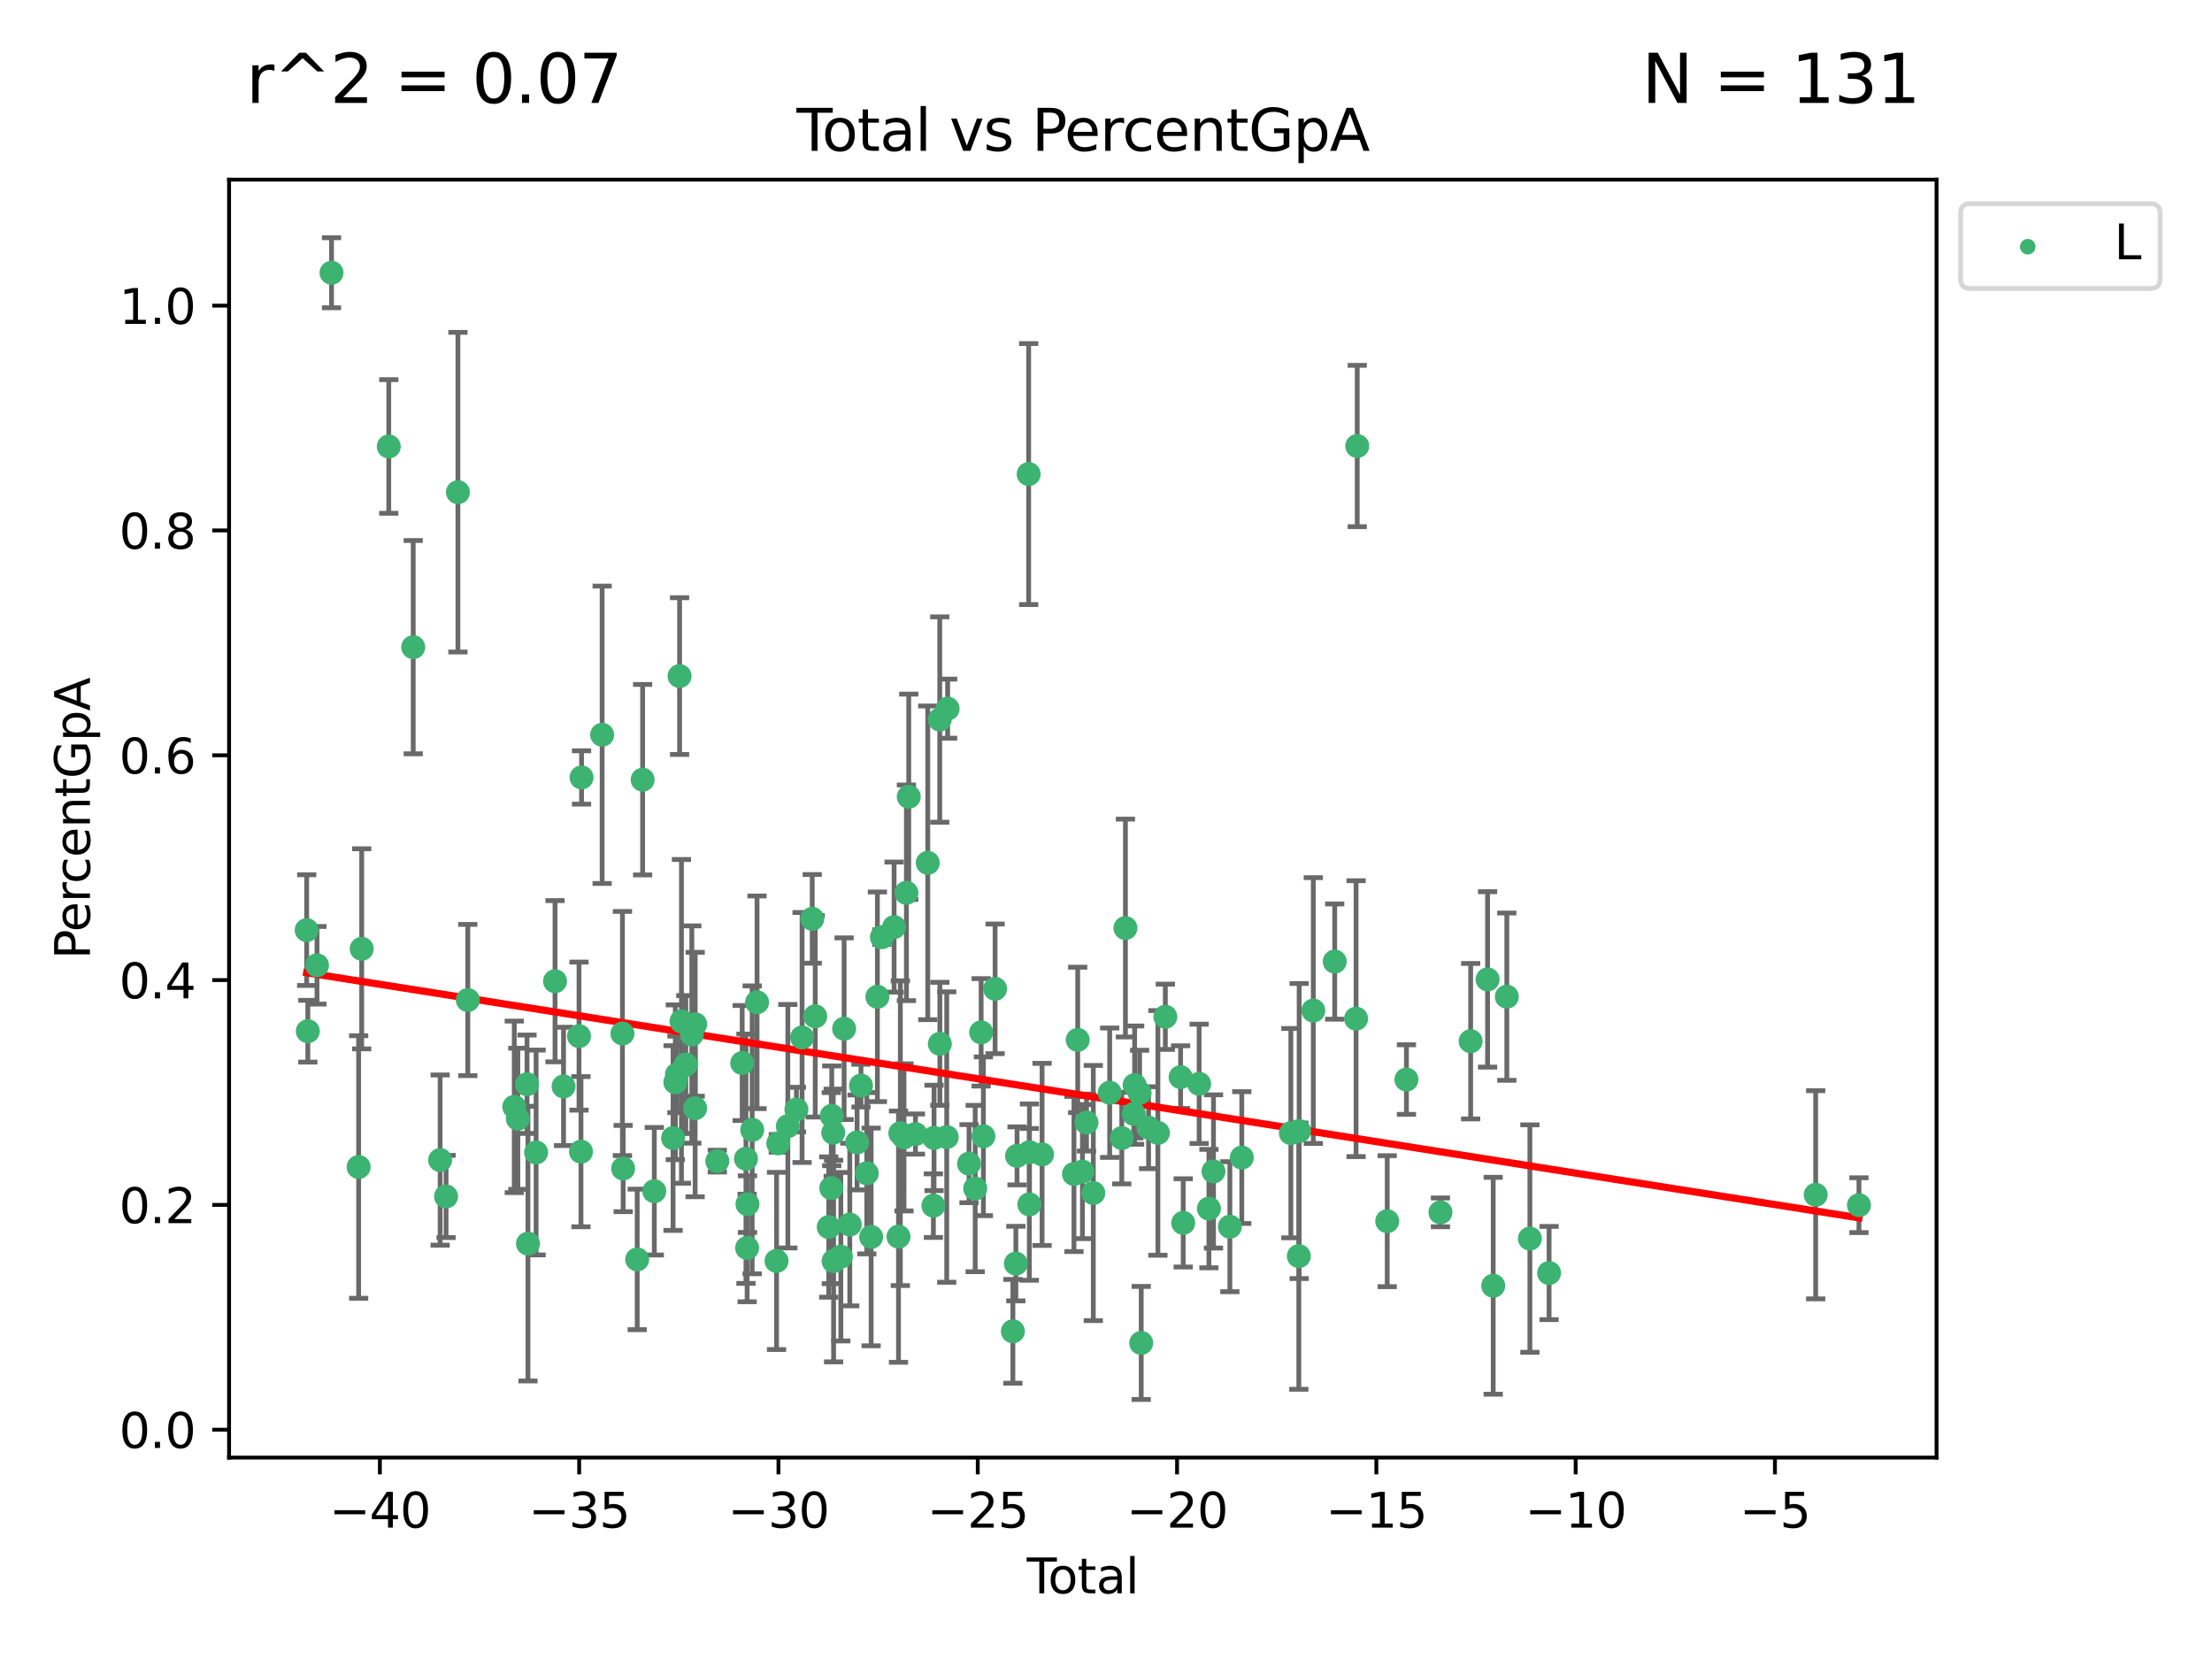 <?xml version="1.0" encoding="utf-8" standalone="no"?>
<!DOCTYPE svg PUBLIC "-//W3C//DTD SVG 1.1//EN"
  "http://www.w3.org/Graphics/SVG/1.1/DTD/svg11.dtd">
<svg xmlns:xlink="http://www.w3.org/1999/xlink" width="460.8pt" height="345.6pt" viewBox="0 0 460.8 345.6" xmlns="http://www.w3.org/2000/svg" version="1.1">
 <defs>
  <style type="text/css">*{stroke-linejoin: round; stroke-linecap: butt}</style>
 </defs>
 <g id="figure_1">
  <g id="patch_1">
   <path d="M 0 345.6 
L 460.8 345.6 
L 460.8 0 
L 0 0 
z
" style="fill: #ffffff"/>
  </g>
  <g id="axes_1">
   <g id="patch_2">
    <path d="M 47.72 303.64 
L 403.42 303.64 
L 403.42 37.422 
L 47.72 37.422 
z
" style="fill: #ffffff"/>
   </g>
   <g id="PathCollection_1">
    <defs>
     <path id="mddb7fc8f71" d="M 0 1.118 
C 0.297 1.118 0.581 1 0.791 0.791 
C 1 0.581 1.118 0.297 1.118 0 
C 1.118 -0.297 1 -0.581 0.791 -0.791 
C 0.581 -1 0.297 -1.118 0 -1.118 
C -0.297 -1.118 -0.581 -1 -0.791 -0.791 
C -1 -0.581 -1.118 -0.297 -1.118 0 
C -1.118 0.297 -1 0.581 -0.791 0.791 
C -0.581 1 -0.297 1.118 0 1.118 
z
" style="stroke: #3cb371"/>
    </defs>
    <g clip-path="url(#p41d71f3d0f)">
     <use xlink:href="#mddb7fc8f71" x="63.888" y="193.759" style="fill: #3cb371; stroke: #3cb371"/>
     <use xlink:href="#mddb7fc8f71" x="64.124" y="214.818" style="fill: #3cb371; stroke: #3cb371"/>
     <use xlink:href="#mddb7fc8f71" x="66.036" y="201.09" style="fill: #3cb371; stroke: #3cb371"/>
     <use xlink:href="#mddb7fc8f71" x="69.064" y="56.817" style="fill: #3cb371; stroke: #3cb371"/>
     <use xlink:href="#mddb7fc8f71" x="74.71" y="243.105" style="fill: #3cb371; stroke: #3cb371"/>
     <use xlink:href="#mddb7fc8f71" x="75.348" y="197.656" style="fill: #3cb371; stroke: #3cb371"/>
     <use xlink:href="#mddb7fc8f71" x="80.987" y="93.005" style="fill: #3cb371; stroke: #3cb371"/>
     <use xlink:href="#mddb7fc8f71" x="86.081" y="134.814" style="fill: #3cb371; stroke: #3cb371"/>
     <use xlink:href="#mddb7fc8f71" x="91.688" y="241.662" style="fill: #3cb371; stroke: #3cb371"/>
     <use xlink:href="#mddb7fc8f71" x="92.924" y="249.246" style="fill: #3cb371; stroke: #3cb371"/>
     <use xlink:href="#mddb7fc8f71" x="95.393" y="102.534" style="fill: #3cb371; stroke: #3cb371"/>
     <use xlink:href="#mddb7fc8f71" x="97.452" y="208.325" style="fill: #3cb371; stroke: #3cb371"/>
     <use xlink:href="#mddb7fc8f71" x="107.132" y="230.579" style="fill: #3cb371; stroke: #3cb371"/>
     <use xlink:href="#mddb7fc8f71" x="107.879" y="233.057" style="fill: #3cb371; stroke: #3cb371"/>
     <use xlink:href="#mddb7fc8f71" x="109.789" y="225.865" style="fill: #3cb371; stroke: #3cb371"/>
     <use xlink:href="#mddb7fc8f71" x="109.985" y="259.069" style="fill: #3cb371; stroke: #3cb371"/>
     <use xlink:href="#mddb7fc8f71" x="111.679" y="240.084" style="fill: #3cb371; stroke: #3cb371"/>
     <use xlink:href="#mddb7fc8f71" x="115.622" y="204.406" style="fill: #3cb371; stroke: #3cb371"/>
     <use xlink:href="#mddb7fc8f71" x="117.396" y="226.321" style="fill: #3cb371; stroke: #3cb371"/>
     <use xlink:href="#mddb7fc8f71" x="120.618" y="215.838" style="fill: #3cb371; stroke: #3cb371"/>
     <use xlink:href="#mddb7fc8f71" x="121.026" y="239.915" style="fill: #3cb371; stroke: #3cb371"/>
     <use xlink:href="#mddb7fc8f71" x="121.147" y="161.957" style="fill: #3cb371; stroke: #3cb371"/>
     <use xlink:href="#mddb7fc8f71" x="125.437" y="153.066" style="fill: #3cb371; stroke: #3cb371"/>
     <use xlink:href="#mddb7fc8f71" x="129.667" y="215.298" style="fill: #3cb371; stroke: #3cb371"/>
     <use xlink:href="#mddb7fc8f71" x="129.813" y="243.429" style="fill: #3cb371; stroke: #3cb371"/>
     <use xlink:href="#mddb7fc8f71" x="132.74" y="262.359" style="fill: #3cb371; stroke: #3cb371"/>
     <use xlink:href="#mddb7fc8f71" x="133.871" y="162.42" style="fill: #3cb371; stroke: #3cb371"/>
     <use xlink:href="#mddb7fc8f71" x="136.303" y="248.151" style="fill: #3cb371; stroke: #3cb371"/>
     <use xlink:href="#mddb7fc8f71" x="140.214" y="237.077" style="fill: #3cb371; stroke: #3cb371"/>
     <use xlink:href="#mddb7fc8f71" x="140.684" y="225.459" style="fill: #3cb371; stroke: #3cb371"/>
     <use xlink:href="#mddb7fc8f71" x="141.021" y="223.814" style="fill: #3cb371; stroke: #3cb371"/>
     <use xlink:href="#mddb7fc8f71" x="141.569" y="140.841" style="fill: #3cb371; stroke: #3cb371"/>
     <use xlink:href="#mddb7fc8f71" x="141.959" y="212.768" style="fill: #3cb371; stroke: #3cb371"/>
     <use xlink:href="#mddb7fc8f71" x="142.863" y="221.762" style="fill: #3cb371; stroke: #3cb371"/>
     <use xlink:href="#mddb7fc8f71" x="144.119" y="215.51" style="fill: #3cb371; stroke: #3cb371"/>
     <use xlink:href="#mddb7fc8f71" x="144.807" y="230.868" style="fill: #3cb371; stroke: #3cb371"/>
     <use xlink:href="#mddb7fc8f71" x="144.822" y="213.372" style="fill: #3cb371; stroke: #3cb371"/>
     <use xlink:href="#mddb7fc8f71" x="149.429" y="241.885" style="fill: #3cb371; stroke: #3cb371"/>
     <use xlink:href="#mddb7fc8f71" x="154.612" y="221.448" style="fill: #3cb371; stroke: #3cb371"/>
     <use xlink:href="#mddb7fc8f71" x="155.399" y="241.386" style="fill: #3cb371; stroke: #3cb371"/>
     <use xlink:href="#mddb7fc8f71" x="155.639" y="259.971" style="fill: #3cb371; stroke: #3cb371"/>
     <use xlink:href="#mddb7fc8f71" x="155.711" y="250.847" style="fill: #3cb371; stroke: #3cb371"/>
     <use xlink:href="#mddb7fc8f71" x="156.692" y="235.365" style="fill: #3cb371; stroke: #3cb371"/>
     <use xlink:href="#mddb7fc8f71" x="157.708" y="208.796" style="fill: #3cb371; stroke: #3cb371"/>
     <use xlink:href="#mddb7fc8f71" x="161.767" y="262.676" style="fill: #3cb371; stroke: #3cb371"/>
     <use xlink:href="#mddb7fc8f71" x="162.134" y="238.183" style="fill: #3cb371; stroke: #3cb371"/>
     <use xlink:href="#mddb7fc8f71" x="164.122" y="234.612" style="fill: #3cb371; stroke: #3cb371"/>
     <use xlink:href="#mddb7fc8f71" x="165.911" y="231.146" style="fill: #3cb371; stroke: #3cb371"/>
     <use xlink:href="#mddb7fc8f71" x="167.087" y="216.13" style="fill: #3cb371; stroke: #3cb371"/>
     <use xlink:href="#mddb7fc8f71" x="169.202" y="191.412" style="fill: #3cb371; stroke: #3cb371"/>
     <use xlink:href="#mddb7fc8f71" x="169.827" y="211.719" style="fill: #3cb371; stroke: #3cb371"/>
     <use xlink:href="#mddb7fc8f71" x="172.641" y="255.619" style="fill: #3cb371; stroke: #3cb371"/>
     <use xlink:href="#mddb7fc8f71" x="173.173" y="247.506" style="fill: #3cb371; stroke: #3cb371"/>
     <use xlink:href="#mddb7fc8f71" x="173.268" y="232.447" style="fill: #3cb371; stroke: #3cb371"/>
     <use xlink:href="#mddb7fc8f71" x="173.576" y="235.963" style="fill: #3cb371; stroke: #3cb371"/>
     <use xlink:href="#mddb7fc8f71" x="173.654" y="262.703" style="fill: #3cb371; stroke: #3cb371"/>
     <use xlink:href="#mddb7fc8f71" x="175.16" y="261.794" style="fill: #3cb371; stroke: #3cb371"/>
     <use xlink:href="#mddb7fc8f71" x="175.844" y="214.299" style="fill: #3cb371; stroke: #3cb371"/>
     <use xlink:href="#mddb7fc8f71" x="177.024" y="255.098" style="fill: #3cb371; stroke: #3cb371"/>
     <use xlink:href="#mddb7fc8f71" x="178.546" y="237.99" style="fill: #3cb371; stroke: #3cb371"/>
     <use xlink:href="#mddb7fc8f71" x="179.359" y="226.155" style="fill: #3cb371; stroke: #3cb371"/>
     <use xlink:href="#mddb7fc8f71" x="180.57" y="244.407" style="fill: #3cb371; stroke: #3cb371"/>
     <use xlink:href="#mddb7fc8f71" x="181.474" y="257.678" style="fill: #3cb371; stroke: #3cb371"/>
     <use xlink:href="#mddb7fc8f71" x="182.776" y="207.648" style="fill: #3cb371; stroke: #3cb371"/>
     <use xlink:href="#mddb7fc8f71" x="183.717" y="195.226" style="fill: #3cb371; stroke: #3cb371"/>
     <use xlink:href="#mddb7fc8f71" x="186.257" y="193.129" style="fill: #3cb371; stroke: #3cb371"/>
     <use xlink:href="#mddb7fc8f71" x="187.173" y="257.616" style="fill: #3cb371; stroke: #3cb371"/>
     <use xlink:href="#mddb7fc8f71" x="187.557" y="236.067" style="fill: #3cb371; stroke: #3cb371"/>
     <use xlink:href="#mddb7fc8f71" x="188.317" y="236.934" style="fill: #3cb371; stroke: #3cb371"/>
     <use xlink:href="#mddb7fc8f71" x="188.822" y="185.986" style="fill: #3cb371; stroke: #3cb371"/>
     <use xlink:href="#mddb7fc8f71" x="189.31" y="165.984" style="fill: #3cb371; stroke: #3cb371"/>
     <use xlink:href="#mddb7fc8f71" x="190.704" y="236.239" style="fill: #3cb371; stroke: #3cb371"/>
     <use xlink:href="#mddb7fc8f71" x="193.27" y="179.745" style="fill: #3cb371; stroke: #3cb371"/>
     <use xlink:href="#mddb7fc8f71" x="194.444" y="251.161" style="fill: #3cb371; stroke: #3cb371"/>
     <use xlink:href="#mddb7fc8f71" x="194.58" y="237.047" style="fill: #3cb371; stroke: #3cb371"/>
     <use xlink:href="#mddb7fc8f71" x="195.768" y="149.891" style="fill: #3cb371; stroke: #3cb371"/>
     <use xlink:href="#mddb7fc8f71" x="195.79" y="217.444" style="fill: #3cb371; stroke: #3cb371"/>
     <use xlink:href="#mddb7fc8f71" x="197.22" y="236.868" style="fill: #3cb371; stroke: #3cb371"/>
     <use xlink:href="#mddb7fc8f71" x="197.409" y="147.627" style="fill: #3cb371; stroke: #3cb371"/>
     <use xlink:href="#mddb7fc8f71" x="201.865" y="242.415" style="fill: #3cb371; stroke: #3cb371"/>
     <use xlink:href="#mddb7fc8f71" x="203.15" y="247.59" style="fill: #3cb371; stroke: #3cb371"/>
     <use xlink:href="#mddb7fc8f71" x="204.39" y="215.059" style="fill: #3cb371; stroke: #3cb371"/>
     <use xlink:href="#mddb7fc8f71" x="204.861" y="236.707" style="fill: #3cb371; stroke: #3cb371"/>
     <use xlink:href="#mddb7fc8f71" x="207.296" y="205.989" style="fill: #3cb371; stroke: #3cb371"/>
     <use xlink:href="#mddb7fc8f71" x="211.002" y="277.337" style="fill: #3cb371; stroke: #3cb371"/>
     <use xlink:href="#mddb7fc8f71" x="211.621" y="263.228" style="fill: #3cb371; stroke: #3cb371"/>
     <use xlink:href="#mddb7fc8f71" x="211.868" y="240.794" style="fill: #3cb371; stroke: #3cb371"/>
     <use xlink:href="#mddb7fc8f71" x="214.289" y="98.753" style="fill: #3cb371; stroke: #3cb371"/>
     <use xlink:href="#mddb7fc8f71" x="214.428" y="250.898" style="fill: #3cb371; stroke: #3cb371"/>
     <use xlink:href="#mddb7fc8f71" x="214.451" y="240.029" style="fill: #3cb371; stroke: #3cb371"/>
     <use xlink:href="#mddb7fc8f71" x="217.084" y="240.484" style="fill: #3cb371; stroke: #3cb371"/>
     <use xlink:href="#mddb7fc8f71" x="223.73" y="244.565" style="fill: #3cb371; stroke: #3cb371"/>
     <use xlink:href="#mddb7fc8f71" x="224.505" y="216.628" style="fill: #3cb371; stroke: #3cb371"/>
     <use xlink:href="#mddb7fc8f71" x="225.49" y="244.068" style="fill: #3cb371; stroke: #3cb371"/>
     <use xlink:href="#mddb7fc8f71" x="226.334" y="233.852" style="fill: #3cb371; stroke: #3cb371"/>
     <use xlink:href="#mddb7fc8f71" x="227.753" y="248.531" style="fill: #3cb371; stroke: #3cb371"/>
     <use xlink:href="#mddb7fc8f71" x="231.169" y="227.631" style="fill: #3cb371; stroke: #3cb371"/>
     <use xlink:href="#mddb7fc8f71" x="233.689" y="237.086" style="fill: #3cb371; stroke: #3cb371"/>
     <use xlink:href="#mddb7fc8f71" x="234.449" y="193.329" style="fill: #3cb371; stroke: #3cb371"/>
     <use xlink:href="#mddb7fc8f71" x="236.196" y="232.045" style="fill: #3cb371; stroke: #3cb371"/>
     <use xlink:href="#mddb7fc8f71" x="236.362" y="226.049" style="fill: #3cb371; stroke: #3cb371"/>
     <use xlink:href="#mddb7fc8f71" x="237.398" y="227.679" style="fill: #3cb371; stroke: #3cb371"/>
     <use xlink:href="#mddb7fc8f71" x="237.735" y="279.764" style="fill: #3cb371; stroke: #3cb371"/>
     <use xlink:href="#mddb7fc8f71" x="239.272" y="234.918" style="fill: #3cb371; stroke: #3cb371"/>
     <use xlink:href="#mddb7fc8f71" x="241.213" y="236.005" style="fill: #3cb371; stroke: #3cb371"/>
     <use xlink:href="#mddb7fc8f71" x="242.762" y="211.812" style="fill: #3cb371; stroke: #3cb371"/>
     <use xlink:href="#mddb7fc8f71" x="245.942" y="224.384" style="fill: #3cb371; stroke: #3cb371"/>
     <use xlink:href="#mddb7fc8f71" x="246.482" y="254.75" style="fill: #3cb371; stroke: #3cb371"/>
     <use xlink:href="#mddb7fc8f71" x="249.801" y="225.782" style="fill: #3cb371; stroke: #3cb371"/>
     <use xlink:href="#mddb7fc8f71" x="251.84" y="251.773" style="fill: #3cb371; stroke: #3cb371"/>
     <use xlink:href="#mddb7fc8f71" x="252.793" y="244.031" style="fill: #3cb371; stroke: #3cb371"/>
     <use xlink:href="#mddb7fc8f71" x="256.204" y="255.542" style="fill: #3cb371; stroke: #3cb371"/>
     <use xlink:href="#mddb7fc8f71" x="258.687" y="241.143" style="fill: #3cb371; stroke: #3cb371"/>
     <use xlink:href="#mddb7fc8f71" x="268.91" y="236.051" style="fill: #3cb371; stroke: #3cb371"/>
     <use xlink:href="#mddb7fc8f71" x="270.567" y="261.669" style="fill: #3cb371; stroke: #3cb371"/>
     <use xlink:href="#mddb7fc8f71" x="270.639" y="235.617" style="fill: #3cb371; stroke: #3cb371"/>
     <use xlink:href="#mddb7fc8f71" x="273.585" y="210.517" style="fill: #3cb371; stroke: #3cb371"/>
     <use xlink:href="#mddb7fc8f71" x="278.044" y="200.314" style="fill: #3cb371; stroke: #3cb371"/>
     <use xlink:href="#mddb7fc8f71" x="282.496" y="212.207" style="fill: #3cb371; stroke: #3cb371"/>
     <use xlink:href="#mddb7fc8f71" x="282.737" y="92.91" style="fill: #3cb371; stroke: #3cb371"/>
     <use xlink:href="#mddb7fc8f71" x="288.982" y="254.395" style="fill: #3cb371; stroke: #3cb371"/>
     <use xlink:href="#mddb7fc8f71" x="292.988" y="224.89" style="fill: #3cb371; stroke: #3cb371"/>
     <use xlink:href="#mddb7fc8f71" x="300.071" y="252.56" style="fill: #3cb371; stroke: #3cb371"/>
     <use xlink:href="#mddb7fc8f71" x="306.364" y="216.902" style="fill: #3cb371; stroke: #3cb371"/>
     <use xlink:href="#mddb7fc8f71" x="309.889" y="204.029" style="fill: #3cb371; stroke: #3cb371"/>
     <use xlink:href="#mddb7fc8f71" x="311.061" y="267.848" style="fill: #3cb371; stroke: #3cb371"/>
     <use xlink:href="#mddb7fc8f71" x="313.899" y="207.625" style="fill: #3cb371; stroke: #3cb371"/>
     <use xlink:href="#mddb7fc8f71" x="318.703" y="258.019" style="fill: #3cb371; stroke: #3cb371"/>
     <use xlink:href="#mddb7fc8f71" x="322.703" y="265.196" style="fill: #3cb371; stroke: #3cb371"/>
     <use xlink:href="#mddb7fc8f71" x="378.239" y="248.892" style="fill: #3cb371; stroke: #3cb371"/>
     <use xlink:href="#mddb7fc8f71" x="387.252" y="251.06" style="fill: #3cb371; stroke: #3cb371"/>
    </g>
   </g>
   <g id="matplotlib.axis_1">
    <g id="xtick_1">
     <g id="line2d_1">
      <defs>
       <path id="ma0fd43bcb8" d="M 0 0 
L 0 3.5 
" style="stroke: #000000; stroke-width: 0.8"/>
      </defs>
      <g>
       <use xlink:href="#ma0fd43bcb8" x="79.136" y="303.64" style="stroke: #000000; stroke-width: 0.8"/>
      </g>
     </g>
     <g id="text_1">
      <!-- −40 -->
      <g transform="translate(68.583 318.238)scale(0.1 -0.1)">
       <defs>
        <path id="DejaVuSans-2212" d="M 678 2272 
L 4684 2272 
L 4684 1741 
L 678 1741 
L 678 2272 
z
" transform="scale(0.016)"/>
        <path id="DejaVuSans-34" d="M 2419 4116 
L 825 1625 
L 2419 1625 
L 2419 4116 
z
M 2253 4666 
L 3047 4666 
L 3047 1625 
L 3713 1625 
L 3713 1100 
L 3047 1100 
L 3047 0 
L 2419 0 
L 2419 1100 
L 313 1100 
L 313 1709 
L 2253 4666 
z
" transform="scale(0.016)"/>
        <path id="DejaVuSans-30" d="M 2034 4250 
Q 1547 4250 1301 3770 
Q 1056 3291 1056 2328 
Q 1056 1369 1301 889 
Q 1547 409 2034 409 
Q 2525 409 2770 889 
Q 3016 1369 3016 2328 
Q 3016 3291 2770 3770 
Q 2525 4250 2034 4250 
z
M 2034 4750 
Q 2819 4750 3233 4129 
Q 3647 3509 3647 2328 
Q 3647 1150 3233 529 
Q 2819 -91 2034 -91 
Q 1250 -91 836 529 
Q 422 1150 422 2328 
Q 422 3509 836 4129 
Q 1250 4750 2034 4750 
z
" transform="scale(0.016)"/>
       </defs>
       <use xlink:href="#DejaVuSans-2212"/>
       <use xlink:href="#DejaVuSans-34" x="83.789"/>
       <use xlink:href="#DejaVuSans-30" x="147.412"/>
      </g>
     </g>
    </g>
    <g id="xtick_2">
     <g id="line2d_2">
      <g>
       <use xlink:href="#ma0fd43bcb8" x="120.652" y="303.64" style="stroke: #000000; stroke-width: 0.8"/>
      </g>
     </g>
     <g id="text_2">
      <!-- −35 -->
      <g transform="translate(110.1 318.238)scale(0.1 -0.1)">
       <defs>
        <path id="DejaVuSans-33" d="M 2597 2516 
Q 3050 2419 3304 2112 
Q 3559 1806 3559 1356 
Q 3559 666 3084 287 
Q 2609 -91 1734 -91 
Q 1441 -91 1130 -33 
Q 819 25 488 141 
L 488 750 
Q 750 597 1062 519 
Q 1375 441 1716 441 
Q 2309 441 2620 675 
Q 2931 909 2931 1356 
Q 2931 1769 2642 2001 
Q 2353 2234 1838 2234 
L 1294 2234 
L 1294 2753 
L 1863 2753 
Q 2328 2753 2575 2939 
Q 2822 3125 2822 3475 
Q 2822 3834 2567 4026 
Q 2313 4219 1838 4219 
Q 1578 4219 1281 4162 
Q 984 4106 628 3988 
L 628 4550 
Q 988 4650 1302 4700 
Q 1616 4750 1894 4750 
Q 2613 4750 3031 4423 
Q 3450 4097 3450 3541 
Q 3450 3153 3228 2886 
Q 3006 2619 2597 2516 
z
" transform="scale(0.016)"/>
        <path id="DejaVuSans-35" d="M 691 4666 
L 3169 4666 
L 3169 4134 
L 1269 4134 
L 1269 2991 
Q 1406 3038 1543 3061 
Q 1681 3084 1819 3084 
Q 2600 3084 3056 2656 
Q 3513 2228 3513 1497 
Q 3513 744 3044 326 
Q 2575 -91 1722 -91 
Q 1428 -91 1123 -41 
Q 819 9 494 109 
L 494 744 
Q 775 591 1075 516 
Q 1375 441 1709 441 
Q 2250 441 2565 725 
Q 2881 1009 2881 1497 
Q 2881 1984 2565 2268 
Q 2250 2553 1709 2553 
Q 1456 2553 1204 2497 
Q 953 2441 691 2322 
L 691 4666 
z
" transform="scale(0.016)"/>
       </defs>
       <use xlink:href="#DejaVuSans-2212"/>
       <use xlink:href="#DejaVuSans-33" x="83.789"/>
       <use xlink:href="#DejaVuSans-35" x="147.412"/>
      </g>
     </g>
    </g>
    <g id="xtick_3">
     <g id="line2d_3">
      <g>
       <use xlink:href="#ma0fd43bcb8" x="162.169" y="303.64" style="stroke: #000000; stroke-width: 0.8"/>
      </g>
     </g>
     <g id="text_3">
      <!-- −30 -->
      <g transform="translate(151.617 318.238)scale(0.1 -0.1)">
       <use xlink:href="#DejaVuSans-2212"/>
       <use xlink:href="#DejaVuSans-33" x="83.789"/>
       <use xlink:href="#DejaVuSans-30" x="147.412"/>
      </g>
     </g>
    </g>
    <g id="xtick_4">
     <g id="line2d_4">
      <g>
       <use xlink:href="#ma0fd43bcb8" x="203.686" y="303.64" style="stroke: #000000; stroke-width: 0.8"/>
      </g>
     </g>
     <g id="text_4">
      <!-- −25 -->
      <g transform="translate(193.134 318.238)scale(0.1 -0.1)">
       <defs>
        <path id="DejaVuSans-32" d="M 1228 531 
L 3431 531 
L 3431 0 
L 469 0 
L 469 531 
Q 828 903 1448 1529 
Q 2069 2156 2228 2338 
Q 2531 2678 2651 2914 
Q 2772 3150 2772 3378 
Q 2772 3750 2511 3984 
Q 2250 4219 1831 4219 
Q 1534 4219 1204 4116 
Q 875 4013 500 3803 
L 500 4441 
Q 881 4594 1212 4672 
Q 1544 4750 1819 4750 
Q 2544 4750 2975 4387 
Q 3406 4025 3406 3419 
Q 3406 3131 3298 2873 
Q 3191 2616 2906 2266 
Q 2828 2175 2409 1742 
Q 1991 1309 1228 531 
z
" transform="scale(0.016)"/>
       </defs>
       <use xlink:href="#DejaVuSans-2212"/>
       <use xlink:href="#DejaVuSans-32" x="83.789"/>
       <use xlink:href="#DejaVuSans-35" x="147.412"/>
      </g>
     </g>
    </g>
    <g id="xtick_5">
     <g id="line2d_5">
      <g>
       <use xlink:href="#ma0fd43bcb8" x="245.203" y="303.64" style="stroke: #000000; stroke-width: 0.8"/>
      </g>
     </g>
     <g id="text_5">
      <!-- −20 -->
      <g transform="translate(234.651 318.238)scale(0.1 -0.1)">
       <use xlink:href="#DejaVuSans-2212"/>
       <use xlink:href="#DejaVuSans-32" x="83.789"/>
       <use xlink:href="#DejaVuSans-30" x="147.412"/>
      </g>
     </g>
    </g>
    <g id="xtick_6">
     <g id="line2d_6">
      <g>
       <use xlink:href="#ma0fd43bcb8" x="286.72" y="303.64" style="stroke: #000000; stroke-width: 0.8"/>
      </g>
     </g>
     <g id="text_6">
      <!-- −15 -->
      <g transform="translate(276.167 318.238)scale(0.1 -0.1)">
       <defs>
        <path id="DejaVuSans-31" d="M 794 531 
L 1825 531 
L 1825 4091 
L 703 3866 
L 703 4441 
L 1819 4666 
L 2450 4666 
L 2450 531 
L 3481 531 
L 3481 0 
L 794 0 
L 794 531 
z
" transform="scale(0.016)"/>
       </defs>
       <use xlink:href="#DejaVuSans-2212"/>
       <use xlink:href="#DejaVuSans-31" x="83.789"/>
       <use xlink:href="#DejaVuSans-35" x="147.412"/>
      </g>
     </g>
    </g>
    <g id="xtick_7">
     <g id="line2d_7">
      <g>
       <use xlink:href="#ma0fd43bcb8" x="328.237" y="303.64" style="stroke: #000000; stroke-width: 0.8"/>
      </g>
     </g>
     <g id="text_7">
      <!-- −10 -->
      <g transform="translate(317.684 318.238)scale(0.1 -0.1)">
       <use xlink:href="#DejaVuSans-2212"/>
       <use xlink:href="#DejaVuSans-31" x="83.789"/>
       <use xlink:href="#DejaVuSans-30" x="147.412"/>
      </g>
     </g>
    </g>
    <g id="xtick_8">
     <g id="line2d_8">
      <g>
       <use xlink:href="#ma0fd43bcb8" x="369.753" y="303.64" style="stroke: #000000; stroke-width: 0.8"/>
      </g>
     </g>
     <g id="text_8">
      <!-- −5 -->
      <g transform="translate(362.382 318.238)scale(0.1 -0.1)">
       <use xlink:href="#DejaVuSans-2212"/>
       <use xlink:href="#DejaVuSans-35" x="83.789"/>
      </g>
     </g>
    </g>
    <g id="text_9">
     <!-- Total -->
     <g transform="translate(213.893 331.917)scale(0.1 -0.1)">
      <defs>
       <path id="DejaVuSans-54" d="M -19 4666 
L 3928 4666 
L 3928 4134 
L 2272 4134 
L 2272 0 
L 1638 0 
L 1638 4134 
L -19 4134 
L -19 4666 
z
" transform="scale(0.016)"/>
       <path id="DejaVuSans-6f" d="M 1959 3097 
Q 1497 3097 1228 2736 
Q 959 2375 959 1747 
Q 959 1119 1226 758 
Q 1494 397 1959 397 
Q 2419 397 2687 759 
Q 2956 1122 2956 1747 
Q 2956 2369 2687 2733 
Q 2419 3097 1959 3097 
z
M 1959 3584 
Q 2709 3584 3137 3096 
Q 3566 2609 3566 1747 
Q 3566 888 3137 398 
Q 2709 -91 1959 -91 
Q 1206 -91 779 398 
Q 353 888 353 1747 
Q 353 2609 779 3096 
Q 1206 3584 1959 3584 
z
" transform="scale(0.016)"/>
       <path id="DejaVuSans-74" d="M 1172 4494 
L 1172 3500 
L 2356 3500 
L 2356 3053 
L 1172 3053 
L 1172 1153 
Q 1172 725 1289 603 
Q 1406 481 1766 481 
L 2356 481 
L 2356 0 
L 1766 0 
Q 1100 0 847 248 
Q 594 497 594 1153 
L 594 3053 
L 172 3053 
L 172 3500 
L 594 3500 
L 594 4494 
L 1172 4494 
z
" transform="scale(0.016)"/>
       <path id="DejaVuSans-61" d="M 2194 1759 
Q 1497 1759 1228 1600 
Q 959 1441 959 1056 
Q 959 750 1161 570 
Q 1363 391 1709 391 
Q 2188 391 2477 730 
Q 2766 1069 2766 1631 
L 2766 1759 
L 2194 1759 
z
M 3341 1997 
L 3341 0 
L 2766 0 
L 2766 531 
Q 2569 213 2275 61 
Q 1981 -91 1556 -91 
Q 1019 -91 701 211 
Q 384 513 384 1019 
Q 384 1609 779 1909 
Q 1175 2209 1959 2209 
L 2766 2209 
L 2766 2266 
Q 2766 2663 2505 2880 
Q 2244 3097 1772 3097 
Q 1472 3097 1187 3025 
Q 903 2953 641 2809 
L 641 3341 
Q 956 3463 1253 3523 
Q 1550 3584 1831 3584 
Q 2591 3584 2966 3190 
Q 3341 2797 3341 1997 
z
" transform="scale(0.016)"/>
       <path id="DejaVuSans-6c" d="M 603 4863 
L 1178 4863 
L 1178 0 
L 603 0 
L 603 4863 
z
" transform="scale(0.016)"/>
      </defs>
      <use xlink:href="#DejaVuSans-54"/>
      <use xlink:href="#DejaVuSans-6f" x="44.084"/>
      <use xlink:href="#DejaVuSans-74" x="105.266"/>
      <use xlink:href="#DejaVuSans-61" x="144.475"/>
      <use xlink:href="#DejaVuSans-6c" x="205.754"/>
     </g>
    </g>
   </g>
   <g id="matplotlib.axis_2">
    <g id="ytick_1">
     <g id="line2d_9">
      <defs>
       <path id="m0d16ccfddd" d="M 0 0 
L -3.5 0 
" style="stroke: #000000; stroke-width: 0.8"/>
      </defs>
      <g>
       <use xlink:href="#m0d16ccfddd" x="47.72" y="297.835" style="stroke: #000000; stroke-width: 0.8"/>
      </g>
     </g>
     <g id="text_10">
      <!-- 0.0 -->
      <g transform="translate(24.817 301.634)scale(0.1 -0.1)">
       <defs>
        <path id="DejaVuSans-2e" d="M 684 794 
L 1344 794 
L 1344 0 
L 684 0 
L 684 794 
z
" transform="scale(0.016)"/>
       </defs>
       <use xlink:href="#DejaVuSans-30"/>
       <use xlink:href="#DejaVuSans-2e" x="63.623"/>
       <use xlink:href="#DejaVuSans-30" x="95.41"/>
      </g>
     </g>
    </g>
    <g id="ytick_2">
     <g id="line2d_10">
      <g>
       <use xlink:href="#m0d16ccfddd" x="47.72" y="251.002" style="stroke: #000000; stroke-width: 0.8"/>
      </g>
     </g>
     <g id="text_11">
      <!-- 0.2 -->
      <g transform="translate(24.817 254.801)scale(0.1 -0.1)">
       <use xlink:href="#DejaVuSans-30"/>
       <use xlink:href="#DejaVuSans-2e" x="63.623"/>
       <use xlink:href="#DejaVuSans-32" x="95.41"/>
      </g>
     </g>
    </g>
    <g id="ytick_3">
     <g id="line2d_11">
      <g>
       <use xlink:href="#m0d16ccfddd" x="47.72" y="204.17" style="stroke: #000000; stroke-width: 0.8"/>
      </g>
     </g>
     <g id="text_12">
      <!-- 0.4 -->
      <g transform="translate(24.817 207.969)scale(0.1 -0.1)">
       <use xlink:href="#DejaVuSans-30"/>
       <use xlink:href="#DejaVuSans-2e" x="63.623"/>
       <use xlink:href="#DejaVuSans-34" x="95.41"/>
      </g>
     </g>
    </g>
    <g id="ytick_4">
     <g id="line2d_12">
      <g>
       <use xlink:href="#m0d16ccfddd" x="47.72" y="157.337" style="stroke: #000000; stroke-width: 0.8"/>
      </g>
     </g>
     <g id="text_13">
      <!-- 0.6 -->
      <g transform="translate(24.817 161.136)scale(0.1 -0.1)">
       <defs>
        <path id="DejaVuSans-36" d="M 2113 2584 
Q 1688 2584 1439 2293 
Q 1191 2003 1191 1497 
Q 1191 994 1439 701 
Q 1688 409 2113 409 
Q 2538 409 2786 701 
Q 3034 994 3034 1497 
Q 3034 2003 2786 2293 
Q 2538 2584 2113 2584 
z
M 3366 4563 
L 3366 3988 
Q 3128 4100 2886 4159 
Q 2644 4219 2406 4219 
Q 1781 4219 1451 3797 
Q 1122 3375 1075 2522 
Q 1259 2794 1537 2939 
Q 1816 3084 2150 3084 
Q 2853 3084 3261 2657 
Q 3669 2231 3669 1497 
Q 3669 778 3244 343 
Q 2819 -91 2113 -91 
Q 1303 -91 875 529 
Q 447 1150 447 2328 
Q 447 3434 972 4092 
Q 1497 4750 2381 4750 
Q 2619 4750 2861 4703 
Q 3103 4656 3366 4563 
z
" transform="scale(0.016)"/>
       </defs>
       <use xlink:href="#DejaVuSans-30"/>
       <use xlink:href="#DejaVuSans-2e" x="63.623"/>
       <use xlink:href="#DejaVuSans-36" x="95.41"/>
      </g>
     </g>
    </g>
    <g id="ytick_5">
     <g id="line2d_13">
      <g>
       <use xlink:href="#m0d16ccfddd" x="47.72" y="110.504" style="stroke: #000000; stroke-width: 0.8"/>
      </g>
     </g>
     <g id="text_14">
      <!-- 0.8 -->
      <g transform="translate(24.817 114.304)scale(0.1 -0.1)">
       <defs>
        <path id="DejaVuSans-38" d="M 2034 2216 
Q 1584 2216 1326 1975 
Q 1069 1734 1069 1313 
Q 1069 891 1326 650 
Q 1584 409 2034 409 
Q 2484 409 2743 651 
Q 3003 894 3003 1313 
Q 3003 1734 2745 1975 
Q 2488 2216 2034 2216 
z
M 1403 2484 
Q 997 2584 770 2862 
Q 544 3141 544 3541 
Q 544 4100 942 4425 
Q 1341 4750 2034 4750 
Q 2731 4750 3128 4425 
Q 3525 4100 3525 3541 
Q 3525 3141 3298 2862 
Q 3072 2584 2669 2484 
Q 3125 2378 3379 2068 
Q 3634 1759 3634 1313 
Q 3634 634 3220 271 
Q 2806 -91 2034 -91 
Q 1263 -91 848 271 
Q 434 634 434 1313 
Q 434 1759 690 2068 
Q 947 2378 1403 2484 
z
M 1172 3481 
Q 1172 3119 1398 2916 
Q 1625 2713 2034 2713 
Q 2441 2713 2670 2916 
Q 2900 3119 2900 3481 
Q 2900 3844 2670 4047 
Q 2441 4250 2034 4250 
Q 1625 4250 1398 4047 
Q 1172 3844 1172 3481 
z
" transform="scale(0.016)"/>
       </defs>
       <use xlink:href="#DejaVuSans-30"/>
       <use xlink:href="#DejaVuSans-2e" x="63.623"/>
       <use xlink:href="#DejaVuSans-38" x="95.41"/>
      </g>
     </g>
    </g>
    <g id="ytick_6">
     <g id="line2d_14">
      <g>
       <use xlink:href="#m0d16ccfddd" x="47.72" y="63.672" style="stroke: #000000; stroke-width: 0.8"/>
      </g>
     </g>
     <g id="text_15">
      <!-- 1.0 -->
      <g transform="translate(24.817 67.471)scale(0.1 -0.1)">
       <use xlink:href="#DejaVuSans-31"/>
       <use xlink:href="#DejaVuSans-2e" x="63.623"/>
       <use xlink:href="#DejaVuSans-30" x="95.41"/>
      </g>
     </g>
    </g>
    <g id="text_16">
     <!-- PercentGpA -->
     <g transform="translate(18.737 199.807)rotate(-90)scale(0.1 -0.1)">
      <defs>
       <path id="DejaVuSans-50" d="M 1259 4147 
L 1259 2394 
L 2053 2394 
Q 2494 2394 2734 2622 
Q 2975 2850 2975 3272 
Q 2975 3691 2734 3919 
Q 2494 4147 2053 4147 
L 1259 4147 
z
M 628 4666 
L 2053 4666 
Q 2838 4666 3239 4311 
Q 3641 3956 3641 3272 
Q 3641 2581 3239 2228 
Q 2838 1875 2053 1875 
L 1259 1875 
L 1259 0 
L 628 0 
L 628 4666 
z
" transform="scale(0.016)"/>
       <path id="DejaVuSans-65" d="M 3597 1894 
L 3597 1613 
L 953 1613 
Q 991 1019 1311 708 
Q 1631 397 2203 397 
Q 2534 397 2845 478 
Q 3156 559 3463 722 
L 3463 178 
Q 3153 47 2828 -22 
Q 2503 -91 2169 -91 
Q 1331 -91 842 396 
Q 353 884 353 1716 
Q 353 2575 817 3079 
Q 1281 3584 2069 3584 
Q 2775 3584 3186 3129 
Q 3597 2675 3597 1894 
z
M 3022 2063 
Q 3016 2534 2758 2815 
Q 2500 3097 2075 3097 
Q 1594 3097 1305 2825 
Q 1016 2553 972 2059 
L 3022 2063 
z
" transform="scale(0.016)"/>
       <path id="DejaVuSans-72" d="M 2631 2963 
Q 2534 3019 2420 3045 
Q 2306 3072 2169 3072 
Q 1681 3072 1420 2755 
Q 1159 2438 1159 1844 
L 1159 0 
L 581 0 
L 581 3500 
L 1159 3500 
L 1159 2956 
Q 1341 3275 1631 3429 
Q 1922 3584 2338 3584 
Q 2397 3584 2469 3576 
Q 2541 3569 2628 3553 
L 2631 2963 
z
" transform="scale(0.016)"/>
       <path id="DejaVuSans-63" d="M 3122 3366 
L 3122 2828 
Q 2878 2963 2633 3030 
Q 2388 3097 2138 3097 
Q 1578 3097 1268 2742 
Q 959 2388 959 1747 
Q 959 1106 1268 751 
Q 1578 397 2138 397 
Q 2388 397 2633 464 
Q 2878 531 3122 666 
L 3122 134 
Q 2881 22 2623 -34 
Q 2366 -91 2075 -91 
Q 1284 -91 818 406 
Q 353 903 353 1747 
Q 353 2603 823 3093 
Q 1294 3584 2113 3584 
Q 2378 3584 2631 3529 
Q 2884 3475 3122 3366 
z
" transform="scale(0.016)"/>
       <path id="DejaVuSans-6e" d="M 3513 2113 
L 3513 0 
L 2938 0 
L 2938 2094 
Q 2938 2591 2744 2837 
Q 2550 3084 2163 3084 
Q 1697 3084 1428 2787 
Q 1159 2491 1159 1978 
L 1159 0 
L 581 0 
L 581 3500 
L 1159 3500 
L 1159 2956 
Q 1366 3272 1645 3428 
Q 1925 3584 2291 3584 
Q 2894 3584 3203 3211 
Q 3513 2838 3513 2113 
z
" transform="scale(0.016)"/>
       <path id="DejaVuSans-47" d="M 3809 666 
L 3809 1919 
L 2778 1919 
L 2778 2438 
L 4434 2438 
L 4434 434 
Q 4069 175 3628 42 
Q 3188 -91 2688 -91 
Q 1594 -91 976 548 
Q 359 1188 359 2328 
Q 359 3472 976 4111 
Q 1594 4750 2688 4750 
Q 3144 4750 3555 4637 
Q 3966 4525 4313 4306 
L 4313 3634 
Q 3963 3931 3569 4081 
Q 3175 4231 2741 4231 
Q 1884 4231 1454 3753 
Q 1025 3275 1025 2328 
Q 1025 1384 1454 906 
Q 1884 428 2741 428 
Q 3075 428 3337 486 
Q 3600 544 3809 666 
z
" transform="scale(0.016)"/>
       <path id="DejaVuSans-70" d="M 1159 525 
L 1159 -1331 
L 581 -1331 
L 581 3500 
L 1159 3500 
L 1159 2969 
Q 1341 3281 1617 3432 
Q 1894 3584 2278 3584 
Q 2916 3584 3314 3078 
Q 3713 2572 3713 1747 
Q 3713 922 3314 415 
Q 2916 -91 2278 -91 
Q 1894 -91 1617 61 
Q 1341 213 1159 525 
z
M 3116 1747 
Q 3116 2381 2855 2742 
Q 2594 3103 2138 3103 
Q 1681 3103 1420 2742 
Q 1159 2381 1159 1747 
Q 1159 1113 1420 752 
Q 1681 391 2138 391 
Q 2594 391 2855 752 
Q 3116 1113 3116 1747 
z
" transform="scale(0.016)"/>
       <path id="DejaVuSans-41" d="M 2188 4044 
L 1331 1722 
L 3047 1722 
L 2188 4044 
z
M 1831 4666 
L 2547 4666 
L 4325 0 
L 3669 0 
L 3244 1197 
L 1141 1197 
L 716 0 
L 50 0 
L 1831 4666 
z
" transform="scale(0.016)"/>
      </defs>
      <use xlink:href="#DejaVuSans-50"/>
      <use xlink:href="#DejaVuSans-65" x="56.678"/>
      <use xlink:href="#DejaVuSans-72" x="118.201"/>
      <use xlink:href="#DejaVuSans-63" x="157.064"/>
      <use xlink:href="#DejaVuSans-65" x="212.045"/>
      <use xlink:href="#DejaVuSans-6e" x="273.568"/>
      <use xlink:href="#DejaVuSans-74" x="336.947"/>
      <use xlink:href="#DejaVuSans-47" x="376.156"/>
      <use xlink:href="#DejaVuSans-70" x="453.646"/>
      <use xlink:href="#DejaVuSans-41" x="517.123"/>
     </g>
    </g>
   </g>
   <g id="LineCollection_1">
    <path d="M 63.888 205.29 
L 63.888 182.228 
" clip-path="url(#p41d71f3d0f)" style="fill: none; stroke: #696969"/>
    <path d="M 64.124 221.248 
L 64.124 208.388 
" clip-path="url(#p41d71f3d0f)" style="fill: none; stroke: #696969"/>
    <path d="M 66.036 209.176 
L 66.036 193.004 
" clip-path="url(#p41d71f3d0f)" style="fill: none; stroke: #696969"/>
    <path d="M 69.064 64.111 
L 69.064 49.523 
" clip-path="url(#p41d71f3d0f)" style="fill: none; stroke: #696969"/>
    <path d="M 74.71 270.454 
L 74.71 215.756 
" clip-path="url(#p41d71f3d0f)" style="fill: none; stroke: #696969"/>
    <path d="M 75.348 218.498 
L 75.348 176.814 
" clip-path="url(#p41d71f3d0f)" style="fill: none; stroke: #696969"/>
    <path d="M 80.987 106.924 
L 80.987 79.087 
" clip-path="url(#p41d71f3d0f)" style="fill: none; stroke: #696969"/>
    <path d="M 86.081 157.029 
L 86.081 112.6 
" clip-path="url(#p41d71f3d0f)" style="fill: none; stroke: #696969"/>
    <path d="M 91.688 259.387 
L 91.688 223.937 
" clip-path="url(#p41d71f3d0f)" style="fill: none; stroke: #696969"/>
    <path d="M 92.924 257.807 
L 92.924 240.685 
" clip-path="url(#p41d71f3d0f)" style="fill: none; stroke: #696969"/>
    <path d="M 95.393 135.829 
L 95.393 69.239 
" clip-path="url(#p41d71f3d0f)" style="fill: none; stroke: #696969"/>
    <path d="M 97.452 224.08 
L 97.452 192.571 
" clip-path="url(#p41d71f3d0f)" style="fill: none; stroke: #696969"/>
    <path d="M 107.132 248.444 
L 107.132 212.714 
" clip-path="url(#p41d71f3d0f)" style="fill: none; stroke: #696969"/>
    <path d="M 107.879 247.753 
L 107.879 218.361 
" clip-path="url(#p41d71f3d0f)" style="fill: none; stroke: #696969"/>
    <path d="M 109.789 236.113 
L 109.789 215.617 
" clip-path="url(#p41d71f3d0f)" style="fill: none; stroke: #696969"/>
    <path d="M 109.985 287.684 
L 109.985 230.453 
" clip-path="url(#p41d71f3d0f)" style="fill: none; stroke: #696969"/>
    <path d="M 111.679 261.418 
L 111.679 218.751 
" clip-path="url(#p41d71f3d0f)" style="fill: none; stroke: #696969"/>
    <path d="M 115.622 221.199 
L 115.622 187.613 
" clip-path="url(#p41d71f3d0f)" style="fill: none; stroke: #696969"/>
    <path d="M 117.396 238.645 
L 117.396 213.997 
" clip-path="url(#p41d71f3d0f)" style="fill: none; stroke: #696969"/>
    <path d="M 120.618 231.26 
L 120.618 200.416 
" clip-path="url(#p41d71f3d0f)" style="fill: none; stroke: #696969"/>
    <path d="M 121.026 255.556 
L 121.026 224.275 
" clip-path="url(#p41d71f3d0f)" style="fill: none; stroke: #696969"/>
    <path d="M 121.147 167.514 
L 121.147 156.4 
" clip-path="url(#p41d71f3d0f)" style="fill: none; stroke: #696969"/>
    <path d="M 125.437 184.044 
L 125.437 122.088 
" clip-path="url(#p41d71f3d0f)" style="fill: none; stroke: #696969"/>
    <path d="M 129.667 240.727 
L 129.667 189.869 
" clip-path="url(#p41d71f3d0f)" style="fill: none; stroke: #696969"/>
    <path d="M 129.813 252.416 
L 129.813 234.442 
" clip-path="url(#p41d71f3d0f)" style="fill: none; stroke: #696969"/>
    <path d="M 132.74 276.996 
L 132.74 247.722 
" clip-path="url(#p41d71f3d0f)" style="fill: none; stroke: #696969"/>
    <path d="M 133.871 182.258 
L 133.871 142.582 
" clip-path="url(#p41d71f3d0f)" style="fill: none; stroke: #696969"/>
    <path d="M 136.303 261.439 
L 136.303 234.864 
" clip-path="url(#p41d71f3d0f)" style="fill: none; stroke: #696969"/>
    <path d="M 140.214 256.317 
L 140.214 217.836 
" clip-path="url(#p41d71f3d0f)" style="fill: none; stroke: #696969"/>
    <path d="M 140.684 241.582 
L 140.684 209.337 
" clip-path="url(#p41d71f3d0f)" style="fill: none; stroke: #696969"/>
    <path d="M 141.021 231.783 
L 141.021 215.844 
" clip-path="url(#p41d71f3d0f)" style="fill: none; stroke: #696969"/>
    <path d="M 141.569 157.166 
L 141.569 124.515 
" clip-path="url(#p41d71f3d0f)" style="fill: none; stroke: #696969"/>
    <path d="M 141.959 246.487 
L 141.959 179.049 
" clip-path="url(#p41d71f3d0f)" style="fill: none; stroke: #696969"/>
    <path d="M 142.863 236.128 
L 142.863 207.396 
" clip-path="url(#p41d71f3d0f)" style="fill: none; stroke: #696969"/>
    <path d="M 144.119 238.142 
L 144.119 192.879 
" clip-path="url(#p41d71f3d0f)" style="fill: none; stroke: #696969"/>
    <path d="M 144.807 249.305 
L 144.807 212.431 
" clip-path="url(#p41d71f3d0f)" style="fill: none; stroke: #696969"/>
    <path d="M 144.822 228.361 
L 144.822 198.382 
" clip-path="url(#p41d71f3d0f)" style="fill: none; stroke: #696969"/>
    <path d="M 149.429 244.157 
L 149.429 239.613 
" clip-path="url(#p41d71f3d0f)" style="fill: none; stroke: #696969"/>
    <path d="M 154.612 233.426 
L 154.612 209.469 
" clip-path="url(#p41d71f3d0f)" style="fill: none; stroke: #696969"/>
    <path d="M 155.399 267.36 
L 155.399 215.412 
" clip-path="url(#p41d71f3d0f)" style="fill: none; stroke: #696969"/>
    <path d="M 155.639 271.175 
L 155.639 248.767 
" clip-path="url(#p41d71f3d0f)" style="fill: none; stroke: #696969"/>
    <path d="M 155.711 256.747 
L 155.711 244.947 
" clip-path="url(#p41d71f3d0f)" style="fill: none; stroke: #696969"/>
    <path d="M 156.692 265.355 
L 156.692 205.376 
" clip-path="url(#p41d71f3d0f)" style="fill: none; stroke: #696969"/>
    <path d="M 157.708 230.944 
L 157.708 186.649 
" clip-path="url(#p41d71f3d0f)" style="fill: none; stroke: #696969"/>
    <path d="M 161.767 281.133 
L 161.767 244.22 
" clip-path="url(#p41d71f3d0f)" style="fill: none; stroke: #696969"/>
    <path d="M 162.134 240.026 
L 162.134 236.34 
" clip-path="url(#p41d71f3d0f)" style="fill: none; stroke: #696969"/>
    <path d="M 164.122 259.973 
L 164.122 209.251 
" clip-path="url(#p41d71f3d0f)" style="fill: none; stroke: #696969"/>
    <path d="M 165.911 235.788 
L 165.911 226.504 
" clip-path="url(#p41d71f3d0f)" style="fill: none; stroke: #696969"/>
    <path d="M 167.087 242.17 
L 167.087 190.091 
" clip-path="url(#p41d71f3d0f)" style="fill: none; stroke: #696969"/>
    <path d="M 169.202 200.651 
L 169.202 182.173 
" clip-path="url(#p41d71f3d0f)" style="fill: none; stroke: #696969"/>
    <path d="M 169.827 232.701 
L 169.827 190.738 
" clip-path="url(#p41d71f3d0f)" style="fill: none; stroke: #696969"/>
    <path d="M 172.641 270.232 
L 172.641 241.006 
" clip-path="url(#p41d71f3d0f)" style="fill: none; stroke: #696969"/>
    <path d="M 173.173 267.407 
L 173.173 227.605 
" clip-path="url(#p41d71f3d0f)" style="fill: none; stroke: #696969"/>
    <path d="M 173.268 242.836 
L 173.268 222.058 
" clip-path="url(#p41d71f3d0f)" style="fill: none; stroke: #696969"/>
    <path d="M 173.576 245.04 
L 173.576 226.885 
" clip-path="url(#p41d71f3d0f)" style="fill: none; stroke: #696969"/>
    <path d="M 173.654 283.704 
L 173.654 241.702 
" clip-path="url(#p41d71f3d0f)" style="fill: none; stroke: #696969"/>
    <path d="M 175.16 279.343 
L 175.16 244.245 
" clip-path="url(#p41d71f3d0f)" style="fill: none; stroke: #696969"/>
    <path d="M 175.844 233.224 
L 175.844 195.374 
" clip-path="url(#p41d71f3d0f)" style="fill: none; stroke: #696969"/>
    <path d="M 177.024 272.04 
L 177.024 238.156 
" clip-path="url(#p41d71f3d0f)" style="fill: none; stroke: #696969"/>
    <path d="M 178.546 247.873 
L 178.546 228.107 
" clip-path="url(#p41d71f3d0f)" style="fill: none; stroke: #696969"/>
    <path d="M 179.359 230.603 
L 179.359 221.708 
" clip-path="url(#p41d71f3d0f)" style="fill: none; stroke: #696969"/>
    <path d="M 180.57 261.211 
L 180.57 227.604 
" clip-path="url(#p41d71f3d0f)" style="fill: none; stroke: #696969"/>
    <path d="M 181.474 280.356 
L 181.474 235 
" clip-path="url(#p41d71f3d0f)" style="fill: none; stroke: #696969"/>
    <path d="M 182.776 229.487 
L 182.776 185.81 
" clip-path="url(#p41d71f3d0f)" style="fill: none; stroke: #696969"/>
    <path d="M 183.717 196.759 
L 183.717 193.693 
" clip-path="url(#p41d71f3d0f)" style="fill: none; stroke: #696969"/>
    <path d="M 186.257 206.68 
L 186.257 179.578 
" clip-path="url(#p41d71f3d0f)" style="fill: none; stroke: #696969"/>
    <path d="M 187.173 283.783 
L 187.173 231.449 
" clip-path="url(#p41d71f3d0f)" style="fill: none; stroke: #696969"/>
    <path d="M 187.557 267.81 
L 187.557 204.325 
" clip-path="url(#p41d71f3d0f)" style="fill: none; stroke: #696969"/>
    <path d="M 188.317 252.261 
L 188.317 221.607 
" clip-path="url(#p41d71f3d0f)" style="fill: none; stroke: #696969"/>
    <path d="M 188.822 208.449 
L 188.822 163.522 
" clip-path="url(#p41d71f3d0f)" style="fill: none; stroke: #696969"/>
    <path d="M 189.31 187.378 
L 189.31 144.591 
" clip-path="url(#p41d71f3d0f)" style="fill: none; stroke: #696969"/>
    <path d="M 190.704 240.42 
L 190.704 232.059 
" clip-path="url(#p41d71f3d0f)" style="fill: none; stroke: #696969"/>
    <path d="M 193.27 212.42 
L 193.27 147.071 
" clip-path="url(#p41d71f3d0f)" style="fill: none; stroke: #696969"/>
    <path d="M 194.444 257.783 
L 194.444 244.539 
" clip-path="url(#p41d71f3d0f)" style="fill: none; stroke: #696969"/>
    <path d="M 194.58 248.02 
L 194.58 226.075 
" clip-path="url(#p41d71f3d0f)" style="fill: none; stroke: #696969"/>
    <path d="M 195.768 171.281 
L 195.768 128.502 
" clip-path="url(#p41d71f3d0f)" style="fill: none; stroke: #696969"/>
    <path d="M 195.79 230.254 
L 195.79 204.633 
" clip-path="url(#p41d71f3d0f)" style="fill: none; stroke: #696969"/>
    <path d="M 197.22 267.118 
L 197.22 206.617 
" clip-path="url(#p41d71f3d0f)" style="fill: none; stroke: #696969"/>
    <path d="M 197.409 153.781 
L 197.409 141.473 
" clip-path="url(#p41d71f3d0f)" style="fill: none; stroke: #696969"/>
    <path d="M 201.865 250.548 
L 201.865 234.281 
" clip-path="url(#p41d71f3d0f)" style="fill: none; stroke: #696969"/>
    <path d="M 203.15 264.923 
L 203.15 230.256 
" clip-path="url(#p41d71f3d0f)" style="fill: none; stroke: #696969"/>
    <path d="M 204.39 226.251 
L 204.39 203.867 
" clip-path="url(#p41d71f3d0f)" style="fill: none; stroke: #696969"/>
    <path d="M 204.861 253.243 
L 204.861 220.172 
" clip-path="url(#p41d71f3d0f)" style="fill: none; stroke: #696969"/>
    <path d="M 207.296 219.493 
L 207.296 192.484 
" clip-path="url(#p41d71f3d0f)" style="fill: none; stroke: #696969"/>
    <path d="M 211.002 288.145 
L 211.002 266.528 
" clip-path="url(#p41d71f3d0f)" style="fill: none; stroke: #696969"/>
    <path d="M 211.621 270.994 
L 211.621 255.461 
" clip-path="url(#p41d71f3d0f)" style="fill: none; stroke: #696969"/>
    <path d="M 211.868 246.838 
L 211.868 234.75 
" clip-path="url(#p41d71f3d0f)" style="fill: none; stroke: #696969"/>
    <path d="M 214.289 125.939 
L 214.289 71.568 
" clip-path="url(#p41d71f3d0f)" style="fill: none; stroke: #696969"/>
    <path d="M 214.428 266.707 
L 214.428 235.088 
" clip-path="url(#p41d71f3d0f)" style="fill: none; stroke: #696969"/>
    <path d="M 214.451 250.074 
L 214.451 229.983 
" clip-path="url(#p41d71f3d0f)" style="fill: none; stroke: #696969"/>
    <path d="M 217.084 259.451 
L 217.084 221.517 
" clip-path="url(#p41d71f3d0f)" style="fill: none; stroke: #696969"/>
    <path d="M 223.73 260.721 
L 223.73 228.408 
" clip-path="url(#p41d71f3d0f)" style="fill: none; stroke: #696969"/>
    <path d="M 224.505 231.771 
L 224.505 201.486 
" clip-path="url(#p41d71f3d0f)" style="fill: none; stroke: #696969"/>
    <path d="M 225.49 258.032 
L 225.49 230.105 
" clip-path="url(#p41d71f3d0f)" style="fill: none; stroke: #696969"/>
    <path d="M 226.334 239.78 
L 226.334 227.924 
" clip-path="url(#p41d71f3d0f)" style="fill: none; stroke: #696969"/>
    <path d="M 227.753 275.11 
L 227.753 221.952 
" clip-path="url(#p41d71f3d0f)" style="fill: none; stroke: #696969"/>
    <path d="M 231.169 241.107 
L 231.169 214.155 
" clip-path="url(#p41d71f3d0f)" style="fill: none; stroke: #696969"/>
    <path d="M 233.689 246.625 
L 233.689 227.548 
" clip-path="url(#p41d71f3d0f)" style="fill: none; stroke: #696969"/>
    <path d="M 234.449 216.019 
L 234.449 170.638 
" clip-path="url(#p41d71f3d0f)" style="fill: none; stroke: #696969"/>
    <path d="M 236.196 237.048 
L 236.196 227.041 
" clip-path="url(#p41d71f3d0f)" style="fill: none; stroke: #696969"/>
    <path d="M 236.362 238.368 
L 236.362 213.731 
" clip-path="url(#p41d71f3d0f)" style="fill: none; stroke: #696969"/>
    <path d="M 237.398 236.569 
L 237.398 218.789 
" clip-path="url(#p41d71f3d0f)" style="fill: none; stroke: #696969"/>
    <path d="M 237.735 291.539 
L 237.735 267.989 
" clip-path="url(#p41d71f3d0f)" style="fill: none; stroke: #696969"/>
    <path d="M 239.272 243.451 
L 239.272 226.386 
" clip-path="url(#p41d71f3d0f)" style="fill: none; stroke: #696969"/>
    <path d="M 241.213 261.487 
L 241.213 210.524 
" clip-path="url(#p41d71f3d0f)" style="fill: none; stroke: #696969"/>
    <path d="M 242.762 218.61 
L 242.762 205.014 
" clip-path="url(#p41d71f3d0f)" style="fill: none; stroke: #696969"/>
    <path d="M 245.942 230.908 
L 245.942 217.86 
" clip-path="url(#p41d71f3d0f)" style="fill: none; stroke: #696969"/>
    <path d="M 246.482 263.944 
L 246.482 245.556 
" clip-path="url(#p41d71f3d0f)" style="fill: none; stroke: #696969"/>
    <path d="M 249.801 238.208 
L 249.801 213.356 
" clip-path="url(#p41d71f3d0f)" style="fill: none; stroke: #696969"/>
    <path d="M 251.84 264.107 
L 251.84 239.44 
" clip-path="url(#p41d71f3d0f)" style="fill: none; stroke: #696969"/>
    <path d="M 252.793 259.991 
L 252.793 228.072 
" clip-path="url(#p41d71f3d0f)" style="fill: none; stroke: #696969"/>
    <path d="M 256.204 269.084 
L 256.204 242 
" clip-path="url(#p41d71f3d0f)" style="fill: none; stroke: #696969"/>
    <path d="M 258.687 254.872 
L 258.687 227.414 
" clip-path="url(#p41d71f3d0f)" style="fill: none; stroke: #696969"/>
    <path d="M 268.91 257.858 
L 268.91 214.244 
" clip-path="url(#p41d71f3d0f)" style="fill: none; stroke: #696969"/>
    <path d="M 270.567 289.409 
L 270.567 233.93 
" clip-path="url(#p41d71f3d0f)" style="fill: none; stroke: #696969"/>
    <path d="M 270.639 266.348 
L 270.639 204.887 
" clip-path="url(#p41d71f3d0f)" style="fill: none; stroke: #696969"/>
    <path d="M 273.585 238.203 
L 273.585 182.83 
" clip-path="url(#p41d71f3d0f)" style="fill: none; stroke: #696969"/>
    <path d="M 278.044 212.315 
L 278.044 188.314 
" clip-path="url(#p41d71f3d0f)" style="fill: none; stroke: #696969"/>
    <path d="M 282.496 240.943 
L 282.496 183.47 
" clip-path="url(#p41d71f3d0f)" style="fill: none; stroke: #696969"/>
    <path d="M 282.737 109.712 
L 282.737 76.108 
" clip-path="url(#p41d71f3d0f)" style="fill: none; stroke: #696969"/>
    <path d="M 288.982 268.038 
L 288.982 240.753 
" clip-path="url(#p41d71f3d0f)" style="fill: none; stroke: #696969"/>
    <path d="M 292.988 232.136 
L 292.988 217.645 
" clip-path="url(#p41d71f3d0f)" style="fill: none; stroke: #696969"/>
    <path d="M 300.071 255.563 
L 300.071 249.557 
" clip-path="url(#p41d71f3d0f)" style="fill: none; stroke: #696969"/>
    <path d="M 306.364 233.095 
L 306.364 200.71 
" clip-path="url(#p41d71f3d0f)" style="fill: none; stroke: #696969"/>
    <path d="M 309.889 222.301 
L 309.889 185.756 
" clip-path="url(#p41d71f3d0f)" style="fill: none; stroke: #696969"/>
    <path d="M 311.061 290.44 
L 311.061 245.257 
" clip-path="url(#p41d71f3d0f)" style="fill: none; stroke: #696969"/>
    <path d="M 313.899 225.046 
L 313.899 190.204 
" clip-path="url(#p41d71f3d0f)" style="fill: none; stroke: #696969"/>
    <path d="M 318.703 281.708 
L 318.703 234.329 
" clip-path="url(#p41d71f3d0f)" style="fill: none; stroke: #696969"/>
    <path d="M 322.703 274.905 
L 322.703 255.486 
" clip-path="url(#p41d71f3d0f)" style="fill: none; stroke: #696969"/>
    <path d="M 378.239 270.574 
L 378.239 227.211 
" clip-path="url(#p41d71f3d0f)" style="fill: none; stroke: #696969"/>
    <path d="M 387.252 256.77 
L 387.252 245.35 
" clip-path="url(#p41d71f3d0f)" style="fill: none; stroke: #696969"/>
   </g>
   <g id="line2d_15">
    <defs>
     <path id="m18368cc210" d="M 2 0 
L -2 -0 
" style="stroke: #696969"/>
    </defs>
    <g clip-path="url(#p41d71f3d0f)">
     <use xlink:href="#m18368cc210" x="63.888" y="205.29" style="fill: #696969; stroke: #696969"/>
     <use xlink:href="#m18368cc210" x="64.124" y="221.248" style="fill: #696969; stroke: #696969"/>
     <use xlink:href="#m18368cc210" x="66.036" y="209.176" style="fill: #696969; stroke: #696969"/>
     <use xlink:href="#m18368cc210" x="69.064" y="64.111" style="fill: #696969; stroke: #696969"/>
     <use xlink:href="#m18368cc210" x="74.71" y="270.454" style="fill: #696969; stroke: #696969"/>
     <use xlink:href="#m18368cc210" x="75.348" y="218.498" style="fill: #696969; stroke: #696969"/>
     <use xlink:href="#m18368cc210" x="80.987" y="106.924" style="fill: #696969; stroke: #696969"/>
     <use xlink:href="#m18368cc210" x="86.081" y="157.029" style="fill: #696969; stroke: #696969"/>
     <use xlink:href="#m18368cc210" x="91.688" y="259.387" style="fill: #696969; stroke: #696969"/>
     <use xlink:href="#m18368cc210" x="92.924" y="257.807" style="fill: #696969; stroke: #696969"/>
     <use xlink:href="#m18368cc210" x="95.393" y="135.829" style="fill: #696969; stroke: #696969"/>
     <use xlink:href="#m18368cc210" x="97.452" y="224.08" style="fill: #696969; stroke: #696969"/>
     <use xlink:href="#m18368cc210" x="107.132" y="248.444" style="fill: #696969; stroke: #696969"/>
     <use xlink:href="#m18368cc210" x="107.879" y="247.753" style="fill: #696969; stroke: #696969"/>
     <use xlink:href="#m18368cc210" x="109.789" y="236.113" style="fill: #696969; stroke: #696969"/>
     <use xlink:href="#m18368cc210" x="109.985" y="287.684" style="fill: #696969; stroke: #696969"/>
     <use xlink:href="#m18368cc210" x="111.679" y="261.418" style="fill: #696969; stroke: #696969"/>
     <use xlink:href="#m18368cc210" x="115.622" y="221.199" style="fill: #696969; stroke: #696969"/>
     <use xlink:href="#m18368cc210" x="117.396" y="238.645" style="fill: #696969; stroke: #696969"/>
     <use xlink:href="#m18368cc210" x="120.618" y="231.26" style="fill: #696969; stroke: #696969"/>
     <use xlink:href="#m18368cc210" x="121.026" y="255.556" style="fill: #696969; stroke: #696969"/>
     <use xlink:href="#m18368cc210" x="121.147" y="167.514" style="fill: #696969; stroke: #696969"/>
     <use xlink:href="#m18368cc210" x="125.437" y="184.044" style="fill: #696969; stroke: #696969"/>
     <use xlink:href="#m18368cc210" x="129.667" y="240.727" style="fill: #696969; stroke: #696969"/>
     <use xlink:href="#m18368cc210" x="129.813" y="252.416" style="fill: #696969; stroke: #696969"/>
     <use xlink:href="#m18368cc210" x="132.74" y="276.996" style="fill: #696969; stroke: #696969"/>
     <use xlink:href="#m18368cc210" x="133.871" y="182.258" style="fill: #696969; stroke: #696969"/>
     <use xlink:href="#m18368cc210" x="136.303" y="261.439" style="fill: #696969; stroke: #696969"/>
     <use xlink:href="#m18368cc210" x="140.214" y="256.317" style="fill: #696969; stroke: #696969"/>
     <use xlink:href="#m18368cc210" x="140.684" y="241.582" style="fill: #696969; stroke: #696969"/>
     <use xlink:href="#m18368cc210" x="141.021" y="231.783" style="fill: #696969; stroke: #696969"/>
     <use xlink:href="#m18368cc210" x="141.569" y="157.166" style="fill: #696969; stroke: #696969"/>
     <use xlink:href="#m18368cc210" x="141.959" y="246.487" style="fill: #696969; stroke: #696969"/>
     <use xlink:href="#m18368cc210" x="142.863" y="236.128" style="fill: #696969; stroke: #696969"/>
     <use xlink:href="#m18368cc210" x="144.119" y="238.142" style="fill: #696969; stroke: #696969"/>
     <use xlink:href="#m18368cc210" x="144.807" y="249.305" style="fill: #696969; stroke: #696969"/>
     <use xlink:href="#m18368cc210" x="144.822" y="228.361" style="fill: #696969; stroke: #696969"/>
     <use xlink:href="#m18368cc210" x="149.429" y="244.157" style="fill: #696969; stroke: #696969"/>
     <use xlink:href="#m18368cc210" x="154.612" y="233.426" style="fill: #696969; stroke: #696969"/>
     <use xlink:href="#m18368cc210" x="155.399" y="267.36" style="fill: #696969; stroke: #696969"/>
     <use xlink:href="#m18368cc210" x="155.639" y="271.175" style="fill: #696969; stroke: #696969"/>
     <use xlink:href="#m18368cc210" x="155.711" y="256.747" style="fill: #696969; stroke: #696969"/>
     <use xlink:href="#m18368cc210" x="156.692" y="265.355" style="fill: #696969; stroke: #696969"/>
     <use xlink:href="#m18368cc210" x="157.708" y="230.944" style="fill: #696969; stroke: #696969"/>
     <use xlink:href="#m18368cc210" x="161.767" y="281.133" style="fill: #696969; stroke: #696969"/>
     <use xlink:href="#m18368cc210" x="162.134" y="240.026" style="fill: #696969; stroke: #696969"/>
     <use xlink:href="#m18368cc210" x="164.122" y="259.973" style="fill: #696969; stroke: #696969"/>
     <use xlink:href="#m18368cc210" x="165.911" y="235.788" style="fill: #696969; stroke: #696969"/>
     <use xlink:href="#m18368cc210" x="167.087" y="242.17" style="fill: #696969; stroke: #696969"/>
     <use xlink:href="#m18368cc210" x="169.202" y="200.651" style="fill: #696969; stroke: #696969"/>
     <use xlink:href="#m18368cc210" x="169.827" y="232.701" style="fill: #696969; stroke: #696969"/>
     <use xlink:href="#m18368cc210" x="172.641" y="270.232" style="fill: #696969; stroke: #696969"/>
     <use xlink:href="#m18368cc210" x="173.173" y="267.407" style="fill: #696969; stroke: #696969"/>
     <use xlink:href="#m18368cc210" x="173.268" y="242.836" style="fill: #696969; stroke: #696969"/>
     <use xlink:href="#m18368cc210" x="173.576" y="245.04" style="fill: #696969; stroke: #696969"/>
     <use xlink:href="#m18368cc210" x="173.654" y="283.704" style="fill: #696969; stroke: #696969"/>
     <use xlink:href="#m18368cc210" x="175.16" y="279.343" style="fill: #696969; stroke: #696969"/>
     <use xlink:href="#m18368cc210" x="175.844" y="233.224" style="fill: #696969; stroke: #696969"/>
     <use xlink:href="#m18368cc210" x="177.024" y="272.04" style="fill: #696969; stroke: #696969"/>
     <use xlink:href="#m18368cc210" x="178.546" y="247.873" style="fill: #696969; stroke: #696969"/>
     <use xlink:href="#m18368cc210" x="179.359" y="230.603" style="fill: #696969; stroke: #696969"/>
     <use xlink:href="#m18368cc210" x="180.57" y="261.211" style="fill: #696969; stroke: #696969"/>
     <use xlink:href="#m18368cc210" x="181.474" y="280.356" style="fill: #696969; stroke: #696969"/>
     <use xlink:href="#m18368cc210" x="182.776" y="229.487" style="fill: #696969; stroke: #696969"/>
     <use xlink:href="#m18368cc210" x="183.717" y="196.759" style="fill: #696969; stroke: #696969"/>
     <use xlink:href="#m18368cc210" x="186.257" y="206.68" style="fill: #696969; stroke: #696969"/>
     <use xlink:href="#m18368cc210" x="187.173" y="283.783" style="fill: #696969; stroke: #696969"/>
     <use xlink:href="#m18368cc210" x="187.557" y="267.81" style="fill: #696969; stroke: #696969"/>
     <use xlink:href="#m18368cc210" x="188.317" y="252.261" style="fill: #696969; stroke: #696969"/>
     <use xlink:href="#m18368cc210" x="188.822" y="208.449" style="fill: #696969; stroke: #696969"/>
     <use xlink:href="#m18368cc210" x="189.31" y="187.378" style="fill: #696969; stroke: #696969"/>
     <use xlink:href="#m18368cc210" x="190.704" y="240.42" style="fill: #696969; stroke: #696969"/>
     <use xlink:href="#m18368cc210" x="193.27" y="212.42" style="fill: #696969; stroke: #696969"/>
     <use xlink:href="#m18368cc210" x="194.444" y="257.783" style="fill: #696969; stroke: #696969"/>
     <use xlink:href="#m18368cc210" x="194.58" y="248.02" style="fill: #696969; stroke: #696969"/>
     <use xlink:href="#m18368cc210" x="195.768" y="171.281" style="fill: #696969; stroke: #696969"/>
     <use xlink:href="#m18368cc210" x="195.79" y="230.254" style="fill: #696969; stroke: #696969"/>
     <use xlink:href="#m18368cc210" x="197.22" y="267.118" style="fill: #696969; stroke: #696969"/>
     <use xlink:href="#m18368cc210" x="197.409" y="153.781" style="fill: #696969; stroke: #696969"/>
     <use xlink:href="#m18368cc210" x="201.865" y="250.548" style="fill: #696969; stroke: #696969"/>
     <use xlink:href="#m18368cc210" x="203.15" y="264.923" style="fill: #696969; stroke: #696969"/>
     <use xlink:href="#m18368cc210" x="204.39" y="226.251" style="fill: #696969; stroke: #696969"/>
     <use xlink:href="#m18368cc210" x="204.861" y="253.243" style="fill: #696969; stroke: #696969"/>
     <use xlink:href="#m18368cc210" x="207.296" y="219.493" style="fill: #696969; stroke: #696969"/>
     <use xlink:href="#m18368cc210" x="211.002" y="288.145" style="fill: #696969; stroke: #696969"/>
     <use xlink:href="#m18368cc210" x="211.621" y="270.994" style="fill: #696969; stroke: #696969"/>
     <use xlink:href="#m18368cc210" x="211.868" y="246.838" style="fill: #696969; stroke: #696969"/>
     <use xlink:href="#m18368cc210" x="214.289" y="125.939" style="fill: #696969; stroke: #696969"/>
     <use xlink:href="#m18368cc210" x="214.428" y="266.707" style="fill: #696969; stroke: #696969"/>
     <use xlink:href="#m18368cc210" x="214.451" y="250.074" style="fill: #696969; stroke: #696969"/>
     <use xlink:href="#m18368cc210" x="217.084" y="259.451" style="fill: #696969; stroke: #696969"/>
     <use xlink:href="#m18368cc210" x="223.73" y="260.721" style="fill: #696969; stroke: #696969"/>
     <use xlink:href="#m18368cc210" x="224.505" y="231.771" style="fill: #696969; stroke: #696969"/>
     <use xlink:href="#m18368cc210" x="225.49" y="258.032" style="fill: #696969; stroke: #696969"/>
     <use xlink:href="#m18368cc210" x="226.334" y="239.78" style="fill: #696969; stroke: #696969"/>
     <use xlink:href="#m18368cc210" x="227.753" y="275.11" style="fill: #696969; stroke: #696969"/>
     <use xlink:href="#m18368cc210" x="231.169" y="241.107" style="fill: #696969; stroke: #696969"/>
     <use xlink:href="#m18368cc210" x="233.689" y="246.625" style="fill: #696969; stroke: #696969"/>
     <use xlink:href="#m18368cc210" x="234.449" y="216.019" style="fill: #696969; stroke: #696969"/>
     <use xlink:href="#m18368cc210" x="236.196" y="237.048" style="fill: #696969; stroke: #696969"/>
     <use xlink:href="#m18368cc210" x="236.362" y="238.368" style="fill: #696969; stroke: #696969"/>
     <use xlink:href="#m18368cc210" x="237.398" y="236.569" style="fill: #696969; stroke: #696969"/>
     <use xlink:href="#m18368cc210" x="237.735" y="291.539" style="fill: #696969; stroke: #696969"/>
     <use xlink:href="#m18368cc210" x="239.272" y="243.451" style="fill: #696969; stroke: #696969"/>
     <use xlink:href="#m18368cc210" x="241.213" y="261.487" style="fill: #696969; stroke: #696969"/>
     <use xlink:href="#m18368cc210" x="242.762" y="218.61" style="fill: #696969; stroke: #696969"/>
     <use xlink:href="#m18368cc210" x="245.942" y="230.908" style="fill: #696969; stroke: #696969"/>
     <use xlink:href="#m18368cc210" x="246.482" y="263.944" style="fill: #696969; stroke: #696969"/>
     <use xlink:href="#m18368cc210" x="249.801" y="238.208" style="fill: #696969; stroke: #696969"/>
     <use xlink:href="#m18368cc210" x="251.84" y="264.107" style="fill: #696969; stroke: #696969"/>
     <use xlink:href="#m18368cc210" x="252.793" y="259.991" style="fill: #696969; stroke: #696969"/>
     <use xlink:href="#m18368cc210" x="256.204" y="269.084" style="fill: #696969; stroke: #696969"/>
     <use xlink:href="#m18368cc210" x="258.687" y="254.872" style="fill: #696969; stroke: #696969"/>
     <use xlink:href="#m18368cc210" x="268.91" y="257.858" style="fill: #696969; stroke: #696969"/>
     <use xlink:href="#m18368cc210" x="270.567" y="289.409" style="fill: #696969; stroke: #696969"/>
     <use xlink:href="#m18368cc210" x="270.639" y="266.348" style="fill: #696969; stroke: #696969"/>
     <use xlink:href="#m18368cc210" x="273.585" y="238.203" style="fill: #696969; stroke: #696969"/>
     <use xlink:href="#m18368cc210" x="278.044" y="212.315" style="fill: #696969; stroke: #696969"/>
     <use xlink:href="#m18368cc210" x="282.496" y="240.943" style="fill: #696969; stroke: #696969"/>
     <use xlink:href="#m18368cc210" x="282.737" y="109.712" style="fill: #696969; stroke: #696969"/>
     <use xlink:href="#m18368cc210" x="288.982" y="268.038" style="fill: #696969; stroke: #696969"/>
     <use xlink:href="#m18368cc210" x="292.988" y="232.136" style="fill: #696969; stroke: #696969"/>
     <use xlink:href="#m18368cc210" x="300.071" y="255.563" style="fill: #696969; stroke: #696969"/>
     <use xlink:href="#m18368cc210" x="306.364" y="233.095" style="fill: #696969; stroke: #696969"/>
     <use xlink:href="#m18368cc210" x="309.889" y="222.301" style="fill: #696969; stroke: #696969"/>
     <use xlink:href="#m18368cc210" x="311.061" y="290.44" style="fill: #696969; stroke: #696969"/>
     <use xlink:href="#m18368cc210" x="313.899" y="225.046" style="fill: #696969; stroke: #696969"/>
     <use xlink:href="#m18368cc210" x="318.703" y="281.708" style="fill: #696969; stroke: #696969"/>
     <use xlink:href="#m18368cc210" x="322.703" y="274.905" style="fill: #696969; stroke: #696969"/>
     <use xlink:href="#m18368cc210" x="378.239" y="270.574" style="fill: #696969; stroke: #696969"/>
     <use xlink:href="#m18368cc210" x="387.252" y="256.77" style="fill: #696969; stroke: #696969"/>
    </g>
   </g>
   <g id="line2d_16">
    <g clip-path="url(#p41d71f3d0f)">
     <use xlink:href="#m18368cc210" x="63.888" y="182.228" style="fill: #696969; stroke: #696969"/>
     <use xlink:href="#m18368cc210" x="64.124" y="208.388" style="fill: #696969; stroke: #696969"/>
     <use xlink:href="#m18368cc210" x="66.036" y="193.004" style="fill: #696969; stroke: #696969"/>
     <use xlink:href="#m18368cc210" x="69.064" y="49.523" style="fill: #696969; stroke: #696969"/>
     <use xlink:href="#m18368cc210" x="74.71" y="215.756" style="fill: #696969; stroke: #696969"/>
     <use xlink:href="#m18368cc210" x="75.348" y="176.814" style="fill: #696969; stroke: #696969"/>
     <use xlink:href="#m18368cc210" x="80.987" y="79.087" style="fill: #696969; stroke: #696969"/>
     <use xlink:href="#m18368cc210" x="86.081" y="112.6" style="fill: #696969; stroke: #696969"/>
     <use xlink:href="#m18368cc210" x="91.688" y="223.937" style="fill: #696969; stroke: #696969"/>
     <use xlink:href="#m18368cc210" x="92.924" y="240.685" style="fill: #696969; stroke: #696969"/>
     <use xlink:href="#m18368cc210" x="95.393" y="69.239" style="fill: #696969; stroke: #696969"/>
     <use xlink:href="#m18368cc210" x="97.452" y="192.571" style="fill: #696969; stroke: #696969"/>
     <use xlink:href="#m18368cc210" x="107.132" y="212.714" style="fill: #696969; stroke: #696969"/>
     <use xlink:href="#m18368cc210" x="107.879" y="218.361" style="fill: #696969; stroke: #696969"/>
     <use xlink:href="#m18368cc210" x="109.789" y="215.617" style="fill: #696969; stroke: #696969"/>
     <use xlink:href="#m18368cc210" x="109.985" y="230.453" style="fill: #696969; stroke: #696969"/>
     <use xlink:href="#m18368cc210" x="111.679" y="218.751" style="fill: #696969; stroke: #696969"/>
     <use xlink:href="#m18368cc210" x="115.622" y="187.613" style="fill: #696969; stroke: #696969"/>
     <use xlink:href="#m18368cc210" x="117.396" y="213.997" style="fill: #696969; stroke: #696969"/>
     <use xlink:href="#m18368cc210" x="120.618" y="200.416" style="fill: #696969; stroke: #696969"/>
     <use xlink:href="#m18368cc210" x="121.026" y="224.275" style="fill: #696969; stroke: #696969"/>
     <use xlink:href="#m18368cc210" x="121.147" y="156.4" style="fill: #696969; stroke: #696969"/>
     <use xlink:href="#m18368cc210" x="125.437" y="122.088" style="fill: #696969; stroke: #696969"/>
     <use xlink:href="#m18368cc210" x="129.667" y="189.869" style="fill: #696969; stroke: #696969"/>
     <use xlink:href="#m18368cc210" x="129.813" y="234.442" style="fill: #696969; stroke: #696969"/>
     <use xlink:href="#m18368cc210" x="132.74" y="247.722" style="fill: #696969; stroke: #696969"/>
     <use xlink:href="#m18368cc210" x="133.871" y="142.582" style="fill: #696969; stroke: #696969"/>
     <use xlink:href="#m18368cc210" x="136.303" y="234.864" style="fill: #696969; stroke: #696969"/>
     <use xlink:href="#m18368cc210" x="140.214" y="217.836" style="fill: #696969; stroke: #696969"/>
     <use xlink:href="#m18368cc210" x="140.684" y="209.337" style="fill: #696969; stroke: #696969"/>
     <use xlink:href="#m18368cc210" x="141.021" y="215.844" style="fill: #696969; stroke: #696969"/>
     <use xlink:href="#m18368cc210" x="141.569" y="124.515" style="fill: #696969; stroke: #696969"/>
     <use xlink:href="#m18368cc210" x="141.959" y="179.049" style="fill: #696969; stroke: #696969"/>
     <use xlink:href="#m18368cc210" x="142.863" y="207.396" style="fill: #696969; stroke: #696969"/>
     <use xlink:href="#m18368cc210" x="144.119" y="192.879" style="fill: #696969; stroke: #696969"/>
     <use xlink:href="#m18368cc210" x="144.807" y="212.431" style="fill: #696969; stroke: #696969"/>
     <use xlink:href="#m18368cc210" x="144.822" y="198.382" style="fill: #696969; stroke: #696969"/>
     <use xlink:href="#m18368cc210" x="149.429" y="239.613" style="fill: #696969; stroke: #696969"/>
     <use xlink:href="#m18368cc210" x="154.612" y="209.469" style="fill: #696969; stroke: #696969"/>
     <use xlink:href="#m18368cc210" x="155.399" y="215.412" style="fill: #696969; stroke: #696969"/>
     <use xlink:href="#m18368cc210" x="155.639" y="248.767" style="fill: #696969; stroke: #696969"/>
     <use xlink:href="#m18368cc210" x="155.711" y="244.947" style="fill: #696969; stroke: #696969"/>
     <use xlink:href="#m18368cc210" x="156.692" y="205.376" style="fill: #696969; stroke: #696969"/>
     <use xlink:href="#m18368cc210" x="157.708" y="186.649" style="fill: #696969; stroke: #696969"/>
     <use xlink:href="#m18368cc210" x="161.767" y="244.22" style="fill: #696969; stroke: #696969"/>
     <use xlink:href="#m18368cc210" x="162.134" y="236.34" style="fill: #696969; stroke: #696969"/>
     <use xlink:href="#m18368cc210" x="164.122" y="209.251" style="fill: #696969; stroke: #696969"/>
     <use xlink:href="#m18368cc210" x="165.911" y="226.504" style="fill: #696969; stroke: #696969"/>
     <use xlink:href="#m18368cc210" x="167.087" y="190.091" style="fill: #696969; stroke: #696969"/>
     <use xlink:href="#m18368cc210" x="169.202" y="182.173" style="fill: #696969; stroke: #696969"/>
     <use xlink:href="#m18368cc210" x="169.827" y="190.738" style="fill: #696969; stroke: #696969"/>
     <use xlink:href="#m18368cc210" x="172.641" y="241.006" style="fill: #696969; stroke: #696969"/>
     <use xlink:href="#m18368cc210" x="173.173" y="227.605" style="fill: #696969; stroke: #696969"/>
     <use xlink:href="#m18368cc210" x="173.268" y="222.058" style="fill: #696969; stroke: #696969"/>
     <use xlink:href="#m18368cc210" x="173.576" y="226.885" style="fill: #696969; stroke: #696969"/>
     <use xlink:href="#m18368cc210" x="173.654" y="241.702" style="fill: #696969; stroke: #696969"/>
     <use xlink:href="#m18368cc210" x="175.16" y="244.245" style="fill: #696969; stroke: #696969"/>
     <use xlink:href="#m18368cc210" x="175.844" y="195.374" style="fill: #696969; stroke: #696969"/>
     <use xlink:href="#m18368cc210" x="177.024" y="238.156" style="fill: #696969; stroke: #696969"/>
     <use xlink:href="#m18368cc210" x="178.546" y="228.107" style="fill: #696969; stroke: #696969"/>
     <use xlink:href="#m18368cc210" x="179.359" y="221.708" style="fill: #696969; stroke: #696969"/>
     <use xlink:href="#m18368cc210" x="180.57" y="227.604" style="fill: #696969; stroke: #696969"/>
     <use xlink:href="#m18368cc210" x="181.474" y="235" style="fill: #696969; stroke: #696969"/>
     <use xlink:href="#m18368cc210" x="182.776" y="185.81" style="fill: #696969; stroke: #696969"/>
     <use xlink:href="#m18368cc210" x="183.717" y="193.693" style="fill: #696969; stroke: #696969"/>
     <use xlink:href="#m18368cc210" x="186.257" y="179.578" style="fill: #696969; stroke: #696969"/>
     <use xlink:href="#m18368cc210" x="187.173" y="231.449" style="fill: #696969; stroke: #696969"/>
     <use xlink:href="#m18368cc210" x="187.557" y="204.325" style="fill: #696969; stroke: #696969"/>
     <use xlink:href="#m18368cc210" x="188.317" y="221.607" style="fill: #696969; stroke: #696969"/>
     <use xlink:href="#m18368cc210" x="188.822" y="163.522" style="fill: #696969; stroke: #696969"/>
     <use xlink:href="#m18368cc210" x="189.31" y="144.591" style="fill: #696969; stroke: #696969"/>
     <use xlink:href="#m18368cc210" x="190.704" y="232.059" style="fill: #696969; stroke: #696969"/>
     <use xlink:href="#m18368cc210" x="193.27" y="147.071" style="fill: #696969; stroke: #696969"/>
     <use xlink:href="#m18368cc210" x="194.444" y="244.539" style="fill: #696969; stroke: #696969"/>
     <use xlink:href="#m18368cc210" x="194.58" y="226.075" style="fill: #696969; stroke: #696969"/>
     <use xlink:href="#m18368cc210" x="195.768" y="128.502" style="fill: #696969; stroke: #696969"/>
     <use xlink:href="#m18368cc210" x="195.79" y="204.633" style="fill: #696969; stroke: #696969"/>
     <use xlink:href="#m18368cc210" x="197.22" y="206.617" style="fill: #696969; stroke: #696969"/>
     <use xlink:href="#m18368cc210" x="197.409" y="141.473" style="fill: #696969; stroke: #696969"/>
     <use xlink:href="#m18368cc210" x="201.865" y="234.281" style="fill: #696969; stroke: #696969"/>
     <use xlink:href="#m18368cc210" x="203.15" y="230.256" style="fill: #696969; stroke: #696969"/>
     <use xlink:href="#m18368cc210" x="204.39" y="203.867" style="fill: #696969; stroke: #696969"/>
     <use xlink:href="#m18368cc210" x="204.861" y="220.172" style="fill: #696969; stroke: #696969"/>
     <use xlink:href="#m18368cc210" x="207.296" y="192.484" style="fill: #696969; stroke: #696969"/>
     <use xlink:href="#m18368cc210" x="211.002" y="266.528" style="fill: #696969; stroke: #696969"/>
     <use xlink:href="#m18368cc210" x="211.621" y="255.461" style="fill: #696969; stroke: #696969"/>
     <use xlink:href="#m18368cc210" x="211.868" y="234.75" style="fill: #696969; stroke: #696969"/>
     <use xlink:href="#m18368cc210" x="214.289" y="71.568" style="fill: #696969; stroke: #696969"/>
     <use xlink:href="#m18368cc210" x="214.428" y="235.088" style="fill: #696969; stroke: #696969"/>
     <use xlink:href="#m18368cc210" x="214.451" y="229.983" style="fill: #696969; stroke: #696969"/>
     <use xlink:href="#m18368cc210" x="217.084" y="221.517" style="fill: #696969; stroke: #696969"/>
     <use xlink:href="#m18368cc210" x="223.73" y="228.408" style="fill: #696969; stroke: #696969"/>
     <use xlink:href="#m18368cc210" x="224.505" y="201.486" style="fill: #696969; stroke: #696969"/>
     <use xlink:href="#m18368cc210" x="225.49" y="230.105" style="fill: #696969; stroke: #696969"/>
     <use xlink:href="#m18368cc210" x="226.334" y="227.924" style="fill: #696969; stroke: #696969"/>
     <use xlink:href="#m18368cc210" x="227.753" y="221.952" style="fill: #696969; stroke: #696969"/>
     <use xlink:href="#m18368cc210" x="231.169" y="214.155" style="fill: #696969; stroke: #696969"/>
     <use xlink:href="#m18368cc210" x="233.689" y="227.548" style="fill: #696969; stroke: #696969"/>
     <use xlink:href="#m18368cc210" x="234.449" y="170.638" style="fill: #696969; stroke: #696969"/>
     <use xlink:href="#m18368cc210" x="236.196" y="227.041" style="fill: #696969; stroke: #696969"/>
     <use xlink:href="#m18368cc210" x="236.362" y="213.731" style="fill: #696969; stroke: #696969"/>
     <use xlink:href="#m18368cc210" x="237.398" y="218.789" style="fill: #696969; stroke: #696969"/>
     <use xlink:href="#m18368cc210" x="237.735" y="267.989" style="fill: #696969; stroke: #696969"/>
     <use xlink:href="#m18368cc210" x="239.272" y="226.386" style="fill: #696969; stroke: #696969"/>
     <use xlink:href="#m18368cc210" x="241.213" y="210.524" style="fill: #696969; stroke: #696969"/>
     <use xlink:href="#m18368cc210" x="242.762" y="205.014" style="fill: #696969; stroke: #696969"/>
     <use xlink:href="#m18368cc210" x="245.942" y="217.86" style="fill: #696969; stroke: #696969"/>
     <use xlink:href="#m18368cc210" x="246.482" y="245.556" style="fill: #696969; stroke: #696969"/>
     <use xlink:href="#m18368cc210" x="249.801" y="213.356" style="fill: #696969; stroke: #696969"/>
     <use xlink:href="#m18368cc210" x="251.84" y="239.44" style="fill: #696969; stroke: #696969"/>
     <use xlink:href="#m18368cc210" x="252.793" y="228.072" style="fill: #696969; stroke: #696969"/>
     <use xlink:href="#m18368cc210" x="256.204" y="242" style="fill: #696969; stroke: #696969"/>
     <use xlink:href="#m18368cc210" x="258.687" y="227.414" style="fill: #696969; stroke: #696969"/>
     <use xlink:href="#m18368cc210" x="268.91" y="214.244" style="fill: #696969; stroke: #696969"/>
     <use xlink:href="#m18368cc210" x="270.567" y="233.93" style="fill: #696969; stroke: #696969"/>
     <use xlink:href="#m18368cc210" x="270.639" y="204.887" style="fill: #696969; stroke: #696969"/>
     <use xlink:href="#m18368cc210" x="273.585" y="182.83" style="fill: #696969; stroke: #696969"/>
     <use xlink:href="#m18368cc210" x="278.044" y="188.314" style="fill: #696969; stroke: #696969"/>
     <use xlink:href="#m18368cc210" x="282.496" y="183.47" style="fill: #696969; stroke: #696969"/>
     <use xlink:href="#m18368cc210" x="282.737" y="76.108" style="fill: #696969; stroke: #696969"/>
     <use xlink:href="#m18368cc210" x="288.982" y="240.753" style="fill: #696969; stroke: #696969"/>
     <use xlink:href="#m18368cc210" x="292.988" y="217.645" style="fill: #696969; stroke: #696969"/>
     <use xlink:href="#m18368cc210" x="300.071" y="249.557" style="fill: #696969; stroke: #696969"/>
     <use xlink:href="#m18368cc210" x="306.364" y="200.71" style="fill: #696969; stroke: #696969"/>
     <use xlink:href="#m18368cc210" x="309.889" y="185.756" style="fill: #696969; stroke: #696969"/>
     <use xlink:href="#m18368cc210" x="311.061" y="245.257" style="fill: #696969; stroke: #696969"/>
     <use xlink:href="#m18368cc210" x="313.899" y="190.204" style="fill: #696969; stroke: #696969"/>
     <use xlink:href="#m18368cc210" x="318.703" y="234.329" style="fill: #696969; stroke: #696969"/>
     <use xlink:href="#m18368cc210" x="322.703" y="255.486" style="fill: #696969; stroke: #696969"/>
     <use xlink:href="#m18368cc210" x="378.239" y="227.211" style="fill: #696969; stroke: #696969"/>
     <use xlink:href="#m18368cc210" x="387.252" y="245.35" style="fill: #696969; stroke: #696969"/>
    </g>
   </g>
   <g id="line2d_17">
    <path d="M 63.888 202.645 
L 387.252 253.703 
L 387.252 253.703 
" clip-path="url(#p41d71f3d0f)" style="fill: none; stroke: #ff0000; stroke-width: 1.5; stroke-linecap: square"/>
   </g>
   <g id="line2d_18">
    <defs>
     <path id="md0c8cebec3" d="M 0 2 
C 0.53 2 1.039 1.789 1.414 1.414 
C 1.789 1.039 2 0.53 2 0 
C 2 -0.53 1.789 -1.039 1.414 -1.414 
C 1.039 -1.789 0.53 -2 0 -2 
C -0.53 -2 -1.039 -1.789 -1.414 -1.414 
C -1.789 -1.039 -2 -0.53 -2 0 
C -2 0.53 -1.789 1.039 -1.414 1.414 
C -1.039 1.789 -0.53 2 0 2 
z
" style="stroke: #3cb371"/>
    </defs>
    <g clip-path="url(#p41d71f3d0f)">
     <use xlink:href="#md0c8cebec3" x="63.888" y="193.759" style="fill: #3cb371; stroke: #3cb371"/>
     <use xlink:href="#md0c8cebec3" x="64.124" y="214.818" style="fill: #3cb371; stroke: #3cb371"/>
     <use xlink:href="#md0c8cebec3" x="66.036" y="201.09" style="fill: #3cb371; stroke: #3cb371"/>
     <use xlink:href="#md0c8cebec3" x="69.064" y="56.817" style="fill: #3cb371; stroke: #3cb371"/>
     <use xlink:href="#md0c8cebec3" x="74.71" y="243.105" style="fill: #3cb371; stroke: #3cb371"/>
     <use xlink:href="#md0c8cebec3" x="75.348" y="197.656" style="fill: #3cb371; stroke: #3cb371"/>
     <use xlink:href="#md0c8cebec3" x="80.987" y="93.005" style="fill: #3cb371; stroke: #3cb371"/>
     <use xlink:href="#md0c8cebec3" x="86.081" y="134.814" style="fill: #3cb371; stroke: #3cb371"/>
     <use xlink:href="#md0c8cebec3" x="91.688" y="241.662" style="fill: #3cb371; stroke: #3cb371"/>
     <use xlink:href="#md0c8cebec3" x="92.924" y="249.246" style="fill: #3cb371; stroke: #3cb371"/>
     <use xlink:href="#md0c8cebec3" x="95.393" y="102.534" style="fill: #3cb371; stroke: #3cb371"/>
     <use xlink:href="#md0c8cebec3" x="97.452" y="208.325" style="fill: #3cb371; stroke: #3cb371"/>
     <use xlink:href="#md0c8cebec3" x="107.132" y="230.579" style="fill: #3cb371; stroke: #3cb371"/>
     <use xlink:href="#md0c8cebec3" x="107.879" y="233.057" style="fill: #3cb371; stroke: #3cb371"/>
     <use xlink:href="#md0c8cebec3" x="109.789" y="225.865" style="fill: #3cb371; stroke: #3cb371"/>
     <use xlink:href="#md0c8cebec3" x="109.985" y="259.069" style="fill: #3cb371; stroke: #3cb371"/>
     <use xlink:href="#md0c8cebec3" x="111.679" y="240.084" style="fill: #3cb371; stroke: #3cb371"/>
     <use xlink:href="#md0c8cebec3" x="115.622" y="204.406" style="fill: #3cb371; stroke: #3cb371"/>
     <use xlink:href="#md0c8cebec3" x="117.396" y="226.321" style="fill: #3cb371; stroke: #3cb371"/>
     <use xlink:href="#md0c8cebec3" x="120.618" y="215.838" style="fill: #3cb371; stroke: #3cb371"/>
     <use xlink:href="#md0c8cebec3" x="121.026" y="239.915" style="fill: #3cb371; stroke: #3cb371"/>
     <use xlink:href="#md0c8cebec3" x="121.147" y="161.957" style="fill: #3cb371; stroke: #3cb371"/>
     <use xlink:href="#md0c8cebec3" x="125.437" y="153.066" style="fill: #3cb371; stroke: #3cb371"/>
     <use xlink:href="#md0c8cebec3" x="129.667" y="215.298" style="fill: #3cb371; stroke: #3cb371"/>
     <use xlink:href="#md0c8cebec3" x="129.813" y="243.429" style="fill: #3cb371; stroke: #3cb371"/>
     <use xlink:href="#md0c8cebec3" x="132.74" y="262.359" style="fill: #3cb371; stroke: #3cb371"/>
     <use xlink:href="#md0c8cebec3" x="133.871" y="162.42" style="fill: #3cb371; stroke: #3cb371"/>
     <use xlink:href="#md0c8cebec3" x="136.303" y="248.151" style="fill: #3cb371; stroke: #3cb371"/>
     <use xlink:href="#md0c8cebec3" x="140.214" y="237.077" style="fill: #3cb371; stroke: #3cb371"/>
     <use xlink:href="#md0c8cebec3" x="140.684" y="225.459" style="fill: #3cb371; stroke: #3cb371"/>
     <use xlink:href="#md0c8cebec3" x="141.021" y="223.814" style="fill: #3cb371; stroke: #3cb371"/>
     <use xlink:href="#md0c8cebec3" x="141.569" y="140.841" style="fill: #3cb371; stroke: #3cb371"/>
     <use xlink:href="#md0c8cebec3" x="141.959" y="212.768" style="fill: #3cb371; stroke: #3cb371"/>
     <use xlink:href="#md0c8cebec3" x="142.863" y="221.762" style="fill: #3cb371; stroke: #3cb371"/>
     <use xlink:href="#md0c8cebec3" x="144.119" y="215.51" style="fill: #3cb371; stroke: #3cb371"/>
     <use xlink:href="#md0c8cebec3" x="144.807" y="230.868" style="fill: #3cb371; stroke: #3cb371"/>
     <use xlink:href="#md0c8cebec3" x="144.822" y="213.372" style="fill: #3cb371; stroke: #3cb371"/>
     <use xlink:href="#md0c8cebec3" x="149.429" y="241.885" style="fill: #3cb371; stroke: #3cb371"/>
     <use xlink:href="#md0c8cebec3" x="154.612" y="221.448" style="fill: #3cb371; stroke: #3cb371"/>
     <use xlink:href="#md0c8cebec3" x="155.399" y="241.386" style="fill: #3cb371; stroke: #3cb371"/>
     <use xlink:href="#md0c8cebec3" x="155.639" y="259.971" style="fill: #3cb371; stroke: #3cb371"/>
     <use xlink:href="#md0c8cebec3" x="155.711" y="250.847" style="fill: #3cb371; stroke: #3cb371"/>
     <use xlink:href="#md0c8cebec3" x="156.692" y="235.365" style="fill: #3cb371; stroke: #3cb371"/>
     <use xlink:href="#md0c8cebec3" x="157.708" y="208.796" style="fill: #3cb371; stroke: #3cb371"/>
     <use xlink:href="#md0c8cebec3" x="161.767" y="262.676" style="fill: #3cb371; stroke: #3cb371"/>
     <use xlink:href="#md0c8cebec3" x="162.134" y="238.183" style="fill: #3cb371; stroke: #3cb371"/>
     <use xlink:href="#md0c8cebec3" x="164.122" y="234.612" style="fill: #3cb371; stroke: #3cb371"/>
     <use xlink:href="#md0c8cebec3" x="165.911" y="231.146" style="fill: #3cb371; stroke: #3cb371"/>
     <use xlink:href="#md0c8cebec3" x="167.087" y="216.13" style="fill: #3cb371; stroke: #3cb371"/>
     <use xlink:href="#md0c8cebec3" x="169.202" y="191.412" style="fill: #3cb371; stroke: #3cb371"/>
     <use xlink:href="#md0c8cebec3" x="169.827" y="211.719" style="fill: #3cb371; stroke: #3cb371"/>
     <use xlink:href="#md0c8cebec3" x="172.641" y="255.619" style="fill: #3cb371; stroke: #3cb371"/>
     <use xlink:href="#md0c8cebec3" x="173.173" y="247.506" style="fill: #3cb371; stroke: #3cb371"/>
     <use xlink:href="#md0c8cebec3" x="173.268" y="232.447" style="fill: #3cb371; stroke: #3cb371"/>
     <use xlink:href="#md0c8cebec3" x="173.576" y="235.963" style="fill: #3cb371; stroke: #3cb371"/>
     <use xlink:href="#md0c8cebec3" x="173.654" y="262.703" style="fill: #3cb371; stroke: #3cb371"/>
     <use xlink:href="#md0c8cebec3" x="175.16" y="261.794" style="fill: #3cb371; stroke: #3cb371"/>
     <use xlink:href="#md0c8cebec3" x="175.844" y="214.299" style="fill: #3cb371; stroke: #3cb371"/>
     <use xlink:href="#md0c8cebec3" x="177.024" y="255.098" style="fill: #3cb371; stroke: #3cb371"/>
     <use xlink:href="#md0c8cebec3" x="178.546" y="237.99" style="fill: #3cb371; stroke: #3cb371"/>
     <use xlink:href="#md0c8cebec3" x="179.359" y="226.155" style="fill: #3cb371; stroke: #3cb371"/>
     <use xlink:href="#md0c8cebec3" x="180.57" y="244.407" style="fill: #3cb371; stroke: #3cb371"/>
     <use xlink:href="#md0c8cebec3" x="181.474" y="257.678" style="fill: #3cb371; stroke: #3cb371"/>
     <use xlink:href="#md0c8cebec3" x="182.776" y="207.648" style="fill: #3cb371; stroke: #3cb371"/>
     <use xlink:href="#md0c8cebec3" x="183.717" y="195.226" style="fill: #3cb371; stroke: #3cb371"/>
     <use xlink:href="#md0c8cebec3" x="186.257" y="193.129" style="fill: #3cb371; stroke: #3cb371"/>
     <use xlink:href="#md0c8cebec3" x="187.173" y="257.616" style="fill: #3cb371; stroke: #3cb371"/>
     <use xlink:href="#md0c8cebec3" x="187.557" y="236.067" style="fill: #3cb371; stroke: #3cb371"/>
     <use xlink:href="#md0c8cebec3" x="188.317" y="236.934" style="fill: #3cb371; stroke: #3cb371"/>
     <use xlink:href="#md0c8cebec3" x="188.822" y="185.986" style="fill: #3cb371; stroke: #3cb371"/>
     <use xlink:href="#md0c8cebec3" x="189.31" y="165.984" style="fill: #3cb371; stroke: #3cb371"/>
     <use xlink:href="#md0c8cebec3" x="190.704" y="236.239" style="fill: #3cb371; stroke: #3cb371"/>
     <use xlink:href="#md0c8cebec3" x="193.27" y="179.745" style="fill: #3cb371; stroke: #3cb371"/>
     <use xlink:href="#md0c8cebec3" x="194.444" y="251.161" style="fill: #3cb371; stroke: #3cb371"/>
     <use xlink:href="#md0c8cebec3" x="194.58" y="237.047" style="fill: #3cb371; stroke: #3cb371"/>
     <use xlink:href="#md0c8cebec3" x="195.768" y="149.891" style="fill: #3cb371; stroke: #3cb371"/>
     <use xlink:href="#md0c8cebec3" x="195.79" y="217.444" style="fill: #3cb371; stroke: #3cb371"/>
     <use xlink:href="#md0c8cebec3" x="197.22" y="236.868" style="fill: #3cb371; stroke: #3cb371"/>
     <use xlink:href="#md0c8cebec3" x="197.409" y="147.627" style="fill: #3cb371; stroke: #3cb371"/>
     <use xlink:href="#md0c8cebec3" x="201.865" y="242.415" style="fill: #3cb371; stroke: #3cb371"/>
     <use xlink:href="#md0c8cebec3" x="203.15" y="247.59" style="fill: #3cb371; stroke: #3cb371"/>
     <use xlink:href="#md0c8cebec3" x="204.39" y="215.059" style="fill: #3cb371; stroke: #3cb371"/>
     <use xlink:href="#md0c8cebec3" x="204.861" y="236.707" style="fill: #3cb371; stroke: #3cb371"/>
     <use xlink:href="#md0c8cebec3" x="207.296" y="205.989" style="fill: #3cb371; stroke: #3cb371"/>
     <use xlink:href="#md0c8cebec3" x="211.002" y="277.337" style="fill: #3cb371; stroke: #3cb371"/>
     <use xlink:href="#md0c8cebec3" x="211.621" y="263.228" style="fill: #3cb371; stroke: #3cb371"/>
     <use xlink:href="#md0c8cebec3" x="211.868" y="240.794" style="fill: #3cb371; stroke: #3cb371"/>
     <use xlink:href="#md0c8cebec3" x="214.289" y="98.753" style="fill: #3cb371; stroke: #3cb371"/>
     <use xlink:href="#md0c8cebec3" x="214.428" y="250.898" style="fill: #3cb371; stroke: #3cb371"/>
     <use xlink:href="#md0c8cebec3" x="214.451" y="240.029" style="fill: #3cb371; stroke: #3cb371"/>
     <use xlink:href="#md0c8cebec3" x="217.084" y="240.484" style="fill: #3cb371; stroke: #3cb371"/>
     <use xlink:href="#md0c8cebec3" x="223.73" y="244.565" style="fill: #3cb371; stroke: #3cb371"/>
     <use xlink:href="#md0c8cebec3" x="224.505" y="216.628" style="fill: #3cb371; stroke: #3cb371"/>
     <use xlink:href="#md0c8cebec3" x="225.49" y="244.068" style="fill: #3cb371; stroke: #3cb371"/>
     <use xlink:href="#md0c8cebec3" x="226.334" y="233.852" style="fill: #3cb371; stroke: #3cb371"/>
     <use xlink:href="#md0c8cebec3" x="227.753" y="248.531" style="fill: #3cb371; stroke: #3cb371"/>
     <use xlink:href="#md0c8cebec3" x="231.169" y="227.631" style="fill: #3cb371; stroke: #3cb371"/>
     <use xlink:href="#md0c8cebec3" x="233.689" y="237.086" style="fill: #3cb371; stroke: #3cb371"/>
     <use xlink:href="#md0c8cebec3" x="234.449" y="193.329" style="fill: #3cb371; stroke: #3cb371"/>
     <use xlink:href="#md0c8cebec3" x="236.196" y="232.045" style="fill: #3cb371; stroke: #3cb371"/>
     <use xlink:href="#md0c8cebec3" x="236.362" y="226.049" style="fill: #3cb371; stroke: #3cb371"/>
     <use xlink:href="#md0c8cebec3" x="237.398" y="227.679" style="fill: #3cb371; stroke: #3cb371"/>
     <use xlink:href="#md0c8cebec3" x="237.735" y="279.764" style="fill: #3cb371; stroke: #3cb371"/>
     <use xlink:href="#md0c8cebec3" x="239.272" y="234.918" style="fill: #3cb371; stroke: #3cb371"/>
     <use xlink:href="#md0c8cebec3" x="241.213" y="236.005" style="fill: #3cb371; stroke: #3cb371"/>
     <use xlink:href="#md0c8cebec3" x="242.762" y="211.812" style="fill: #3cb371; stroke: #3cb371"/>
     <use xlink:href="#md0c8cebec3" x="245.942" y="224.384" style="fill: #3cb371; stroke: #3cb371"/>
     <use xlink:href="#md0c8cebec3" x="246.482" y="254.75" style="fill: #3cb371; stroke: #3cb371"/>
     <use xlink:href="#md0c8cebec3" x="249.801" y="225.782" style="fill: #3cb371; stroke: #3cb371"/>
     <use xlink:href="#md0c8cebec3" x="251.84" y="251.773" style="fill: #3cb371; stroke: #3cb371"/>
     <use xlink:href="#md0c8cebec3" x="252.793" y="244.031" style="fill: #3cb371; stroke: #3cb371"/>
     <use xlink:href="#md0c8cebec3" x="256.204" y="255.542" style="fill: #3cb371; stroke: #3cb371"/>
     <use xlink:href="#md0c8cebec3" x="258.687" y="241.143" style="fill: #3cb371; stroke: #3cb371"/>
     <use xlink:href="#md0c8cebec3" x="268.91" y="236.051" style="fill: #3cb371; stroke: #3cb371"/>
     <use xlink:href="#md0c8cebec3" x="270.567" y="261.669" style="fill: #3cb371; stroke: #3cb371"/>
     <use xlink:href="#md0c8cebec3" x="270.639" y="235.617" style="fill: #3cb371; stroke: #3cb371"/>
     <use xlink:href="#md0c8cebec3" x="273.585" y="210.517" style="fill: #3cb371; stroke: #3cb371"/>
     <use xlink:href="#md0c8cebec3" x="278.044" y="200.314" style="fill: #3cb371; stroke: #3cb371"/>
     <use xlink:href="#md0c8cebec3" x="282.496" y="212.207" style="fill: #3cb371; stroke: #3cb371"/>
     <use xlink:href="#md0c8cebec3" x="282.737" y="92.91" style="fill: #3cb371; stroke: #3cb371"/>
     <use xlink:href="#md0c8cebec3" x="288.982" y="254.395" style="fill: #3cb371; stroke: #3cb371"/>
     <use xlink:href="#md0c8cebec3" x="292.988" y="224.89" style="fill: #3cb371; stroke: #3cb371"/>
     <use xlink:href="#md0c8cebec3" x="300.071" y="252.56" style="fill: #3cb371; stroke: #3cb371"/>
     <use xlink:href="#md0c8cebec3" x="306.364" y="216.902" style="fill: #3cb371; stroke: #3cb371"/>
     <use xlink:href="#md0c8cebec3" x="309.889" y="204.029" style="fill: #3cb371; stroke: #3cb371"/>
     <use xlink:href="#md0c8cebec3" x="311.061" y="267.848" style="fill: #3cb371; stroke: #3cb371"/>
     <use xlink:href="#md0c8cebec3" x="313.899" y="207.625" style="fill: #3cb371; stroke: #3cb371"/>
     <use xlink:href="#md0c8cebec3" x="318.703" y="258.019" style="fill: #3cb371; stroke: #3cb371"/>
     <use xlink:href="#md0c8cebec3" x="322.703" y="265.196" style="fill: #3cb371; stroke: #3cb371"/>
     <use xlink:href="#md0c8cebec3" x="378.239" y="248.892" style="fill: #3cb371; stroke: #3cb371"/>
     <use xlink:href="#md0c8cebec3" x="387.252" y="251.06" style="fill: #3cb371; stroke: #3cb371"/>
    </g>
   </g>
   <g id="patch_3">
    <path d="M 47.72 303.64 
L 47.72 37.422 
" style="fill: none; stroke: #000000; stroke-width: 0.8; stroke-linejoin: miter; stroke-linecap: square"/>
   </g>
   <g id="patch_4">
    <path d="M 403.42 303.64 
L 403.42 37.422 
" style="fill: none; stroke: #000000; stroke-width: 0.8; stroke-linejoin: miter; stroke-linecap: square"/>
   </g>
   <g id="patch_5">
    <path d="M 47.72 303.64 
L 403.42 303.64 
" style="fill: none; stroke: #000000; stroke-width: 0.8; stroke-linejoin: miter; stroke-linecap: square"/>
   </g>
   <g id="patch_6">
    <path d="M 47.72 37.422 
L 403.42 37.422 
" style="fill: none; stroke: #000000; stroke-width: 0.8; stroke-linejoin: miter; stroke-linecap: square"/>
   </g>
   <g id="text_17">
    <!-- N = 131 -->
    <g transform="translate(342.036 21.438)scale(0.14 -0.14)">
     <defs>
      <path id="DejaVuSans-4e" d="M 628 4666 
L 1478 4666 
L 3547 763 
L 3547 4666 
L 4159 4666 
L 4159 0 
L 3309 0 
L 1241 3903 
L 1241 0 
L 628 0 
L 628 4666 
z
" transform="scale(0.016)"/>
      <path id="DejaVuSans-20" transform="scale(0.016)"/>
      <path id="DejaVuSans-3d" d="M 678 2906 
L 4684 2906 
L 4684 2381 
L 678 2381 
L 678 2906 
z
M 678 1631 
L 4684 1631 
L 4684 1100 
L 678 1100 
L 678 1631 
z
" transform="scale(0.016)"/>
     </defs>
     <use xlink:href="#DejaVuSans-4e"/>
     <use xlink:href="#DejaVuSans-20" x="74.805"/>
     <use xlink:href="#DejaVuSans-3d" x="106.592"/>
     <use xlink:href="#DejaVuSans-20" x="190.381"/>
     <use xlink:href="#DejaVuSans-31" x="222.168"/>
     <use xlink:href="#DejaVuSans-33" x="285.791"/>
     <use xlink:href="#DejaVuSans-31" x="349.414"/>
    </g>
   </g>
   <g id="text_18">
    <!-- r^2 = 0.07 -->
    <g transform="translate(51.277 21.438)scale(0.14 -0.14)">
     <defs>
      <path id="DejaVuSans-5e" d="M 2988 4666 
L 4684 2925 
L 4056 2925 
L 2681 4159 
L 1306 2925 
L 678 2925 
L 2375 4666 
L 2988 4666 
z
" transform="scale(0.016)"/>
      <path id="DejaVuSans-37" d="M 525 4666 
L 3525 4666 
L 3525 4397 
L 1831 0 
L 1172 0 
L 2766 4134 
L 525 4134 
L 525 4666 
z
" transform="scale(0.016)"/>
     </defs>
     <use xlink:href="#DejaVuSans-72"/>
     <use xlink:href="#DejaVuSans-5e" x="41.113"/>
     <use xlink:href="#DejaVuSans-32" x="124.902"/>
     <use xlink:href="#DejaVuSans-20" x="188.525"/>
     <use xlink:href="#DejaVuSans-3d" x="220.312"/>
     <use xlink:href="#DejaVuSans-20" x="304.102"/>
     <use xlink:href="#DejaVuSans-30" x="335.889"/>
     <use xlink:href="#DejaVuSans-2e" x="399.512"/>
     <use xlink:href="#DejaVuSans-30" x="431.299"/>
     <use xlink:href="#DejaVuSans-37" x="494.922"/>
    </g>
   </g>
   <g id="text_19">
    <!-- Total vs PercentGpA -->
    <g transform="translate(165.936 31.422)scale(0.12 -0.12)">
     <defs>
      <path id="DejaVuSans-76" d="M 191 3500 
L 800 3500 
L 1894 563 
L 2988 3500 
L 3597 3500 
L 2284 0 
L 1503 0 
L 191 3500 
z
" transform="scale(0.016)"/>
      <path id="DejaVuSans-73" d="M 2834 3397 
L 2834 2853 
Q 2591 2978 2328 3040 
Q 2066 3103 1784 3103 
Q 1356 3103 1142 2972 
Q 928 2841 928 2578 
Q 928 2378 1081 2264 
Q 1234 2150 1697 2047 
L 1894 2003 
Q 2506 1872 2764 1633 
Q 3022 1394 3022 966 
Q 3022 478 2636 193 
Q 2250 -91 1575 -91 
Q 1294 -91 989 -36 
Q 684 19 347 128 
L 347 722 
Q 666 556 975 473 
Q 1284 391 1588 391 
Q 1994 391 2212 530 
Q 2431 669 2431 922 
Q 2431 1156 2273 1281 
Q 2116 1406 1581 1522 
L 1381 1569 
Q 847 1681 609 1914 
Q 372 2147 372 2553 
Q 372 3047 722 3315 
Q 1072 3584 1716 3584 
Q 2034 3584 2315 3537 
Q 2597 3491 2834 3397 
z
" transform="scale(0.016)"/>
     </defs>
     <use xlink:href="#DejaVuSans-54"/>
     <use xlink:href="#DejaVuSans-6f" x="44.084"/>
     <use xlink:href="#DejaVuSans-74" x="105.266"/>
     <use xlink:href="#DejaVuSans-61" x="144.475"/>
     <use xlink:href="#DejaVuSans-6c" x="205.754"/>
     <use xlink:href="#DejaVuSans-20" x="233.537"/>
     <use xlink:href="#DejaVuSans-76" x="265.324"/>
     <use xlink:href="#DejaVuSans-73" x="324.504"/>
     <use xlink:href="#DejaVuSans-20" x="376.604"/>
     <use xlink:href="#DejaVuSans-50" x="408.391"/>
     <use xlink:href="#DejaVuSans-65" x="465.068"/>
     <use xlink:href="#DejaVuSans-72" x="526.592"/>
     <use xlink:href="#DejaVuSans-63" x="565.455"/>
     <use xlink:href="#DejaVuSans-65" x="620.436"/>
     <use xlink:href="#DejaVuSans-6e" x="681.959"/>
     <use xlink:href="#DejaVuSans-74" x="745.338"/>
     <use xlink:href="#DejaVuSans-47" x="784.547"/>
     <use xlink:href="#DejaVuSans-70" x="862.037"/>
     <use xlink:href="#DejaVuSans-41" x="925.514"/>
    </g>
   </g>
   <g id="legend_1">
    <g id="patch_7">
     <path d="M 410.42 60.1 
L 447.992 60.1 
Q 449.992 60.1 449.992 58.1 
L 449.992 44.422 
Q 449.992 42.422 447.992 42.422 
L 410.42 42.422 
Q 408.42 42.422 408.42 44.422 
L 408.42 58.1 
Q 408.42 60.1 410.42 60.1 
z
" style="fill: #ffffff; opacity: 0.8; stroke: #cccccc; stroke-linejoin: miter"/>
    </g>
    <g id="PathCollection_2">
     <g>
      <use xlink:href="#mddb7fc8f71" x="422.42" y="51.395" style="fill: #3cb371; stroke: #3cb371"/>
     </g>
    </g>
    <g id="text_20">
     <!-- L -->
     <g transform="translate(440.42 54.02)scale(0.1 -0.1)">
      <defs>
       <path id="DejaVuSans-4c" d="M 628 4666 
L 1259 4666 
L 1259 531 
L 3531 531 
L 3531 0 
L 628 0 
L 628 4666 
z
" transform="scale(0.016)"/>
      </defs>
      <use xlink:href="#DejaVuSans-4c"/>
     </g>
    </g>
   </g>
  </g>
 </g>
 <defs>
  <clipPath id="p41d71f3d0f">
   <rect x="47.72" y="37.422" width="355.7" height="266.218"/>
  </clipPath>
 </defs>
</svg>
